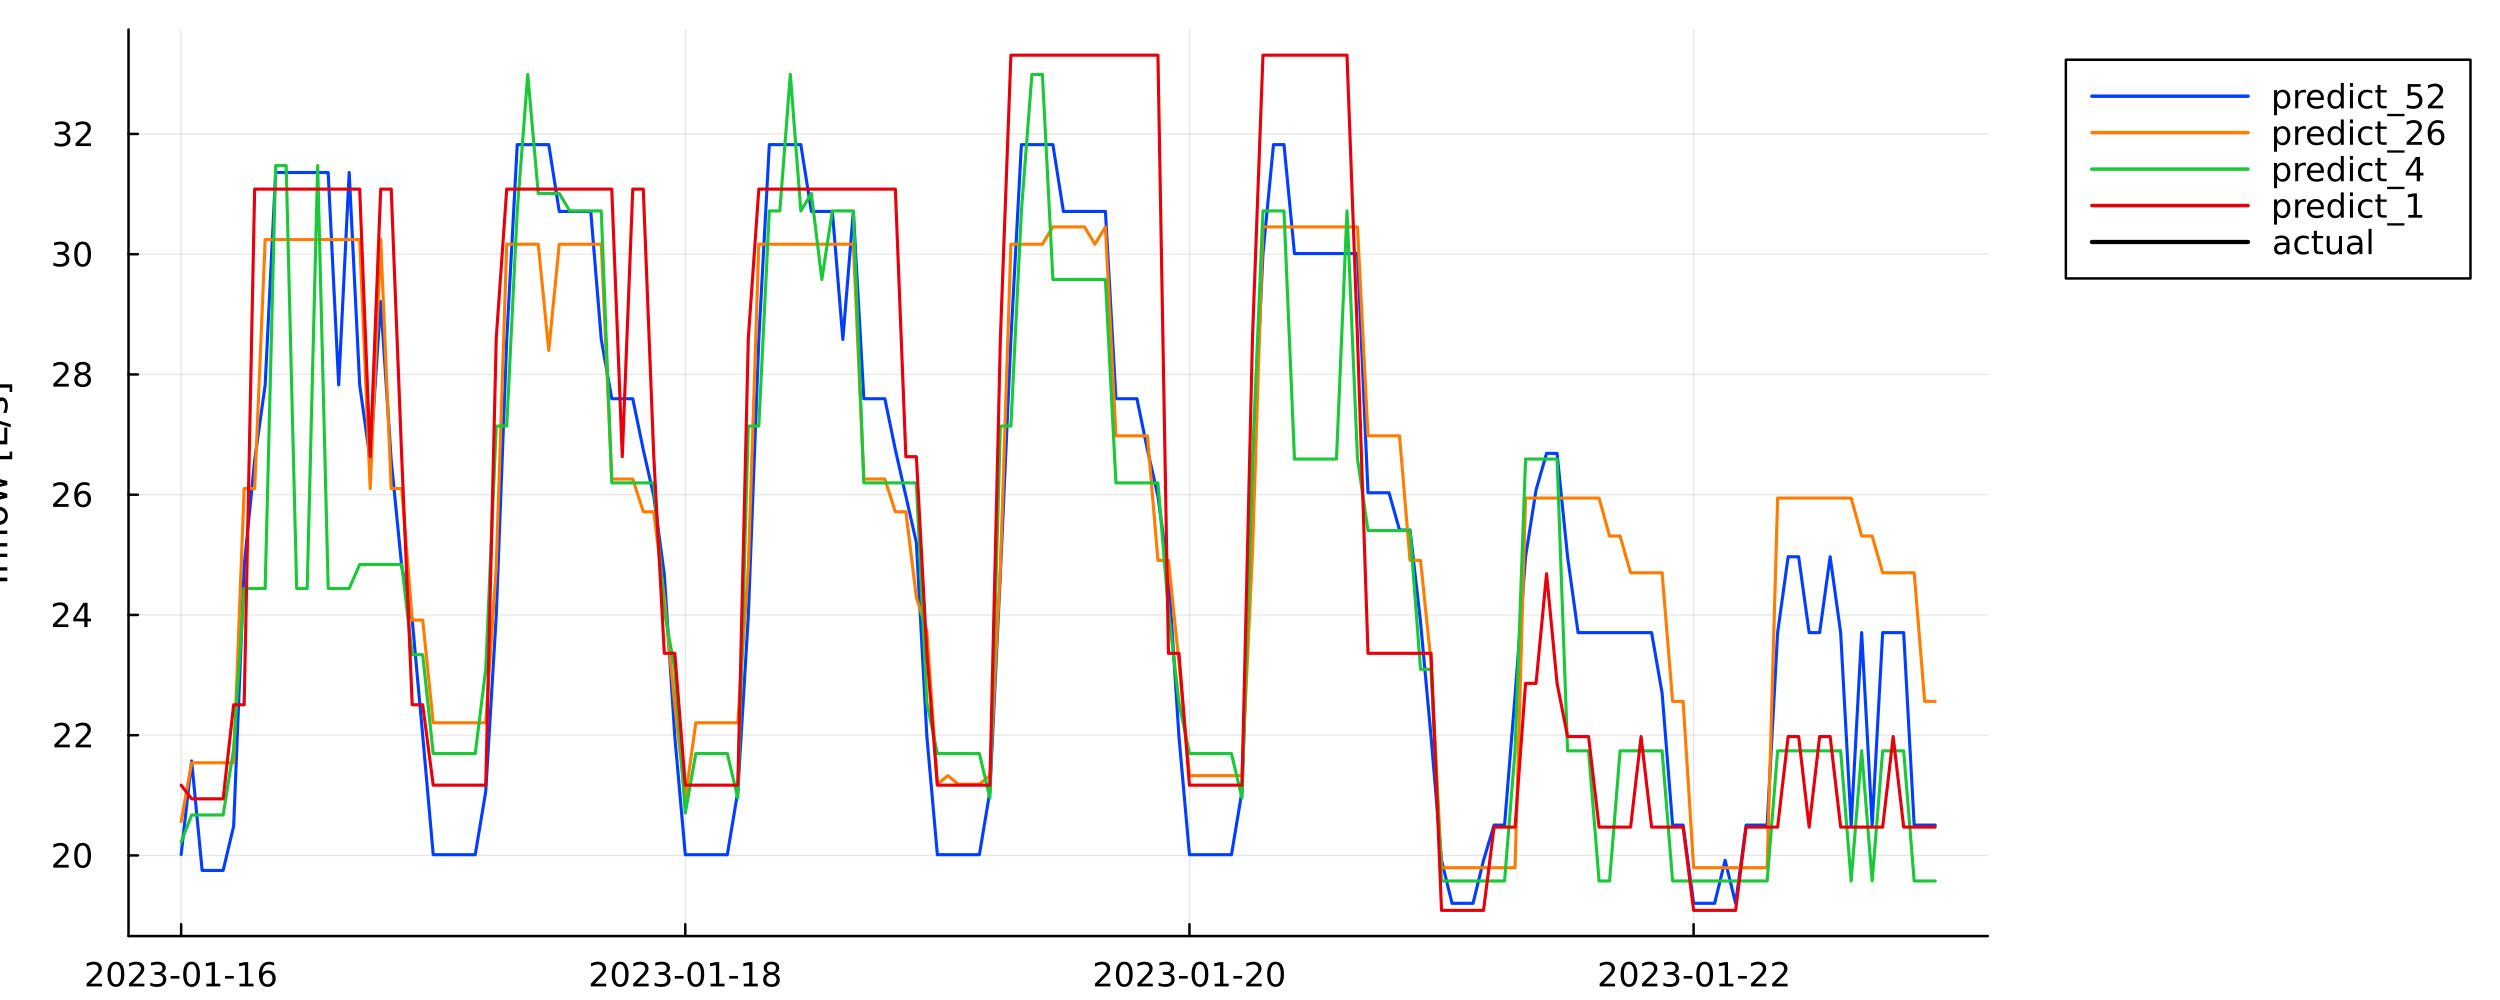 <?xml version="1.0" encoding="utf-8"?>
<svg xmlns="http://www.w3.org/2000/svg" xmlns:xlink="http://www.w3.org/1999/xlink" width="1000" height="400" viewBox="0 0 4000 1600">
<rect x="0" y="0" width="4000" height="1600" fill="#333333" stroke="none"/>
<defs>
  <clipPath id="clip840">
    <rect x="0" y="0" width="4000" height="1600"/>
  </clipPath>
</defs>
<path clip-path="url(#clip840)" d="M0 1600 L4000 1600 L4000 0 L0 0  Z" fill="#ffffff" fill-rule="evenodd" fill-opacity="1"/>
<defs>
  <clipPath id="clip841">
    <rect x="800" y="0" width="2801" height="1600"/>
  </clipPath>
</defs>
<path clip-path="url(#clip840)" d="M205.623 1497.68 L3180.48 1497.68 L3180.48 47.244 L205.623 47.244  Z" fill="#ffffff" fill-rule="evenodd" fill-opacity="1"/>
<defs>
  <clipPath id="clip842">
    <rect x="205" y="47" width="2976" height="1451"/>
  </clipPath>
</defs>
<polyline clip-path="url(#clip842)" style="stroke:#000000; stroke-linecap:round; stroke-linejoin:round; stroke-width:2; stroke-opacity:0.1; fill:none" points="289.818,1497.68 289.818,47.244 "/>
<polyline clip-path="url(#clip842)" style="stroke:#000000; stroke-linecap:round; stroke-linejoin:round; stroke-width:2; stroke-opacity:0.1; fill:none" points="1096.47,1497.68 1096.47,47.244 "/>
<polyline clip-path="url(#clip842)" style="stroke:#000000; stroke-linecap:round; stroke-linejoin:round; stroke-width:2; stroke-opacity:0.1; fill:none" points="1903.12,1497.68 1903.12,47.244 "/>
<polyline clip-path="url(#clip842)" style="stroke:#000000; stroke-linecap:round; stroke-linejoin:round; stroke-width:2; stroke-opacity:0.1; fill:none" points="2709.77,1497.68 2709.77,47.244 "/>
<polyline clip-path="url(#clip840)" style="stroke:#000000; stroke-linecap:round; stroke-linejoin:round; stroke-width:4; stroke-opacity:1; fill:none" points="205.623,1497.68 3180.48,1497.68 "/>
<polyline clip-path="url(#clip840)" style="stroke:#000000; stroke-linecap:round; stroke-linejoin:round; stroke-width:4; stroke-opacity:1; fill:none" points="289.818,1497.68 289.818,1478.78 "/>
<polyline clip-path="url(#clip840)" style="stroke:#000000; stroke-linecap:round; stroke-linejoin:round; stroke-width:4; stroke-opacity:1; fill:none" points="1096.47,1497.68 1096.47,1478.78 "/>
<polyline clip-path="url(#clip840)" style="stroke:#000000; stroke-linecap:round; stroke-linejoin:round; stroke-width:4; stroke-opacity:1; fill:none" points="1903.12,1497.68 1903.12,1478.78 "/>
<polyline clip-path="url(#clip840)" style="stroke:#000000; stroke-linecap:round; stroke-linejoin:round; stroke-width:4; stroke-opacity:1; fill:none" points="2709.77,1497.68 2709.77,1478.78 "/>
<path clip-path="url(#clip840)" d="M144.805 1573.85 L163.165 1573.85 L163.165 1578.28 L138.477 1578.28 L138.477 1573.85 Q141.472 1570.75 146.628 1565.55 Q151.81 1560.31 153.139 1558.8 Q155.665 1555.96 156.654 1554.01 Q157.67 1552.03 157.67 1550.13 Q157.67 1547.03 155.482 1545.08 Q153.321 1543.12 149.831 1543.12 Q147.357 1543.12 144.597 1543.98 Q141.863 1544.84 138.738 1546.59 L138.738 1541.27 Q141.915 1540 144.675 1539.35 Q147.435 1538.7 149.727 1538.7 Q155.769 1538.7 159.362 1541.72 Q162.956 1544.74 162.956 1549.79 Q162.956 1552.19 162.045 1554.35 Q161.159 1556.48 158.79 1559.4 Q158.139 1560.15 154.649 1563.77 Q151.159 1567.37 144.805 1573.85 Z" fill="#000000" fill-rule="nonzero" fill-opacity="1" /><path clip-path="url(#clip840)" d="M185.456 1542.86 Q181.394 1542.86 179.336 1546.87 Q177.305 1550.86 177.305 1558.88 Q177.305 1566.87 179.336 1570.88 Q181.394 1574.87 185.456 1574.87 Q189.545 1574.87 191.576 1570.88 Q193.633 1566.87 193.633 1558.88 Q193.633 1550.86 191.576 1546.87 Q189.545 1542.86 185.456 1542.86 M185.456 1538.7 Q191.993 1538.7 195.43 1543.88 Q198.894 1549.04 198.894 1558.88 Q198.894 1568.7 195.43 1573.88 Q191.993 1579.04 185.456 1579.04 Q178.92 1579.04 175.456 1573.88 Q172.019 1568.7 172.019 1558.88 Q172.019 1549.04 175.456 1543.88 Q178.92 1538.7 185.456 1538.7 Z" fill="#000000" fill-rule="nonzero" fill-opacity="1" /><path clip-path="url(#clip840)" d="M212.67 1573.85 L231.029 1573.85 L231.029 1578.28 L206.341 1578.28 L206.341 1573.85 Q209.336 1570.75 214.492 1565.55 Q219.675 1560.31 221.003 1558.8 Q223.529 1555.96 224.518 1554.01 Q225.534 1552.03 225.534 1550.13 Q225.534 1547.03 223.347 1545.08 Q221.185 1543.12 217.696 1543.12 Q215.222 1543.12 212.461 1543.98 Q209.727 1544.84 206.602 1546.59 L206.602 1541.27 Q209.779 1540 212.539 1539.35 Q215.3 1538.7 217.591 1538.7 Q223.633 1538.7 227.227 1541.72 Q230.82 1544.74 230.82 1549.79 Q230.82 1552.19 229.909 1554.35 Q229.024 1556.48 226.654 1559.4 Q226.003 1560.15 222.513 1563.77 Q219.024 1567.37 212.67 1573.85 Z" fill="#000000" fill-rule="nonzero" fill-opacity="1" /><path clip-path="url(#clip840)" d="M258.008 1557.32 Q261.784 1558.12 263.893 1560.68 Q266.029 1563.23 266.029 1566.98 Q266.029 1572.73 262.07 1575.88 Q258.112 1579.04 250.82 1579.04 Q248.372 1579.04 245.768 1578.54 Q243.19 1578.07 240.43 1577.11 L240.43 1572.03 Q242.617 1573.31 245.221 1573.96 Q247.826 1574.61 250.664 1574.61 Q255.612 1574.61 258.19 1572.65 Q260.794 1570.7 260.794 1566.98 Q260.794 1563.54 258.372 1561.61 Q255.977 1559.66 251.68 1559.66 L247.148 1559.66 L247.148 1555.34 L251.888 1555.34 Q255.768 1555.34 257.826 1553.8 Q259.883 1552.24 259.883 1549.32 Q259.883 1546.33 257.747 1544.74 Q255.638 1543.12 251.68 1543.12 Q249.518 1543.12 247.044 1543.59 Q244.57 1544.06 241.602 1545.05 L241.602 1540.36 Q244.596 1539.53 247.201 1539.11 Q249.831 1538.7 252.148 1538.7 Q258.138 1538.7 261.628 1541.43 Q265.117 1544.14 265.117 1548.77 Q265.117 1552 263.268 1554.24 Q261.419 1556.46 258.008 1557.32 Z" fill="#000000" fill-rule="nonzero" fill-opacity="1" /><path clip-path="url(#clip840)" d="M272.904 1561.54 L286.94 1561.54 L286.94 1565.81 L272.904 1565.81 L272.904 1561.54 Z" fill="#000000" fill-rule="nonzero" fill-opacity="1" /><path clip-path="url(#clip840)" d="M306.497 1542.86 Q302.435 1542.86 300.377 1546.87 Q298.346 1550.86 298.346 1558.88 Q298.346 1566.87 300.377 1570.88 Q302.435 1574.87 306.497 1574.87 Q310.586 1574.87 312.617 1570.88 Q314.674 1566.87 314.674 1558.88 Q314.674 1550.86 312.617 1546.87 Q310.586 1542.86 306.497 1542.86 M306.497 1538.7 Q313.034 1538.7 316.471 1543.88 Q319.935 1549.04 319.935 1558.88 Q319.935 1568.7 316.471 1573.88 Q313.034 1579.04 306.497 1579.04 Q299.961 1579.04 296.497 1573.88 Q293.06 1568.7 293.06 1558.88 Q293.06 1549.04 296.497 1543.88 Q299.961 1538.7 306.497 1538.7 Z" fill="#000000" fill-rule="nonzero" fill-opacity="1" /><path clip-path="url(#clip840)" d="M330.091 1573.85 L338.684 1573.85 L338.684 1544.19 L329.336 1546.07 L329.336 1541.27 L338.632 1539.4 L343.893 1539.4 L343.893 1573.85 L352.486 1573.85 L352.486 1578.28 L330.091 1578.28 L330.091 1573.85 Z" fill="#000000" fill-rule="nonzero" fill-opacity="1" /><path clip-path="url(#clip840)" d="M360.012 1561.54 L374.049 1561.54 L374.049 1565.81 L360.012 1565.81 L360.012 1561.54 Z" fill="#000000" fill-rule="nonzero" fill-opacity="1" /><path clip-path="url(#clip840)" d="M383.268 1573.85 L391.861 1573.85 L391.861 1544.19 L382.512 1546.07 L382.512 1541.27 L391.809 1539.4 L397.07 1539.4 L397.07 1573.85 L405.663 1573.85 L405.663 1578.28 L383.268 1578.28 L383.268 1573.85 Z" fill="#000000" fill-rule="nonzero" fill-opacity="1" /><path clip-path="url(#clip840)" d="M428.189 1556.74 Q424.648 1556.74 422.564 1559.17 Q420.507 1561.59 420.507 1565.81 Q420.507 1570 422.564 1572.45 Q424.648 1574.87 428.189 1574.87 Q431.731 1574.87 433.788 1572.45 Q435.871 1570 435.871 1565.81 Q435.871 1561.59 433.788 1559.17 Q431.731 1556.74 428.189 1556.74 M438.632 1540.26 L438.632 1545.05 Q436.653 1544.11 434.621 1543.62 Q432.616 1543.12 430.637 1543.12 Q425.429 1543.12 422.668 1546.64 Q419.934 1550.16 419.543 1557.26 Q421.08 1555 423.398 1553.8 Q425.715 1552.58 428.502 1552.58 Q434.361 1552.58 437.746 1556.14 Q441.158 1559.69 441.158 1565.81 Q441.158 1571.8 437.616 1575.42 Q434.075 1579.04 428.189 1579.04 Q421.444 1579.04 417.877 1573.88 Q414.309 1568.7 414.309 1558.88 Q414.309 1549.66 418.684 1544.19 Q423.059 1538.7 430.429 1538.7 Q432.408 1538.7 434.413 1539.09 Q436.444 1539.48 438.632 1540.26 Z" fill="#000000" fill-rule="nonzero" fill-opacity="1" /><path clip-path="url(#clip840)" d="M951.599 1573.85 L969.958 1573.85 L969.958 1578.28 L945.271 1578.28 L945.271 1573.85 Q948.266 1570.75 953.422 1565.55 Q958.604 1560.31 959.932 1558.8 Q962.458 1555.96 963.448 1554.01 Q964.464 1552.03 964.464 1550.13 Q964.464 1547.03 962.276 1545.08 Q960.115 1543.12 956.625 1543.12 Q954.151 1543.12 951.391 1543.98 Q948.656 1544.84 945.531 1546.59 L945.531 1541.27 Q948.708 1540 951.469 1539.35 Q954.229 1538.7 956.521 1538.7 Q962.563 1538.7 966.156 1541.72 Q969.75 1544.74 969.75 1549.79 Q969.75 1552.19 968.839 1554.35 Q967.953 1556.48 965.583 1559.4 Q964.932 1560.15 961.443 1563.77 Q957.953 1567.37 951.599 1573.85 Z" fill="#000000" fill-rule="nonzero" fill-opacity="1" /><path clip-path="url(#clip840)" d="M992.25 1542.86 Q988.187 1542.86 986.13 1546.87 Q984.099 1550.86 984.099 1558.88 Q984.099 1566.87 986.13 1570.88 Q988.187 1574.87 992.25 1574.87 Q996.338 1574.87 998.37 1570.88 Q1000.43 1566.87 1000.43 1558.88 Q1000.43 1550.86 998.37 1546.87 Q996.338 1542.86 992.25 1542.86 M992.25 1538.7 Q998.786 1538.7 1002.22 1543.88 Q1005.69 1549.04 1005.69 1558.88 Q1005.69 1568.7 1002.22 1573.88 Q998.786 1579.04 992.25 1579.04 Q985.713 1579.04 982.25 1573.88 Q978.812 1568.7 978.812 1558.88 Q978.812 1549.04 982.25 1543.88 Q985.713 1538.7 992.25 1538.7 Z" fill="#000000" fill-rule="nonzero" fill-opacity="1" /><path clip-path="url(#clip840)" d="M1019.46 1573.85 L1037.82 1573.85 L1037.82 1578.28 L1013.14 1578.28 L1013.14 1573.85 Q1016.13 1570.75 1021.29 1565.55 Q1026.47 1560.31 1027.8 1558.8 Q1030.32 1555.96 1031.31 1554.01 Q1032.33 1552.03 1032.33 1550.13 Q1032.33 1547.03 1030.14 1545.08 Q1027.98 1543.12 1024.49 1543.12 Q1022.02 1543.12 1019.25 1543.98 Q1016.52 1544.84 1013.4 1546.59 L1013.4 1541.27 Q1016.57 1540 1019.33 1539.35 Q1022.09 1538.7 1024.39 1538.7 Q1030.43 1538.7 1034.02 1541.72 Q1037.61 1544.74 1037.61 1549.79 Q1037.61 1552.19 1036.7 1554.35 Q1035.82 1556.48 1033.45 1559.4 Q1032.8 1560.15 1029.31 1563.77 Q1025.82 1567.37 1019.46 1573.85 Z" fill="#000000" fill-rule="nonzero" fill-opacity="1" /><path clip-path="url(#clip840)" d="M1064.8 1557.32 Q1068.58 1558.12 1070.69 1560.68 Q1072.82 1563.23 1072.82 1566.98 Q1072.82 1572.73 1068.86 1575.88 Q1064.91 1579.04 1057.61 1579.04 Q1055.17 1579.04 1052.56 1578.54 Q1049.98 1578.07 1047.22 1577.11 L1047.22 1572.03 Q1049.41 1573.31 1052.02 1573.96 Q1054.62 1574.61 1057.46 1574.61 Q1062.41 1574.61 1064.98 1572.65 Q1067.59 1570.7 1067.59 1566.98 Q1067.59 1563.54 1065.17 1561.61 Q1062.77 1559.66 1058.47 1559.66 L1053.94 1559.66 L1053.94 1555.34 L1058.68 1555.34 Q1062.56 1555.34 1064.62 1553.8 Q1066.68 1552.24 1066.68 1549.32 Q1066.68 1546.33 1064.54 1544.74 Q1062.43 1543.12 1058.47 1543.12 Q1056.31 1543.12 1053.84 1543.59 Q1051.36 1544.06 1048.4 1545.05 L1048.4 1540.36 Q1051.39 1539.53 1053.99 1539.11 Q1056.62 1538.7 1058.94 1538.7 Q1064.93 1538.7 1068.42 1541.43 Q1071.91 1544.14 1071.91 1548.77 Q1071.91 1552 1070.06 1554.24 Q1068.21 1556.46 1064.8 1557.32 Z" fill="#000000" fill-rule="nonzero" fill-opacity="1" /><path clip-path="url(#clip840)" d="M1079.7 1561.54 L1093.73 1561.54 L1093.73 1565.81 L1079.7 1565.81 L1079.7 1561.54 Z" fill="#000000" fill-rule="nonzero" fill-opacity="1" /><path clip-path="url(#clip840)" d="M1113.29 1542.86 Q1109.23 1542.86 1107.17 1546.87 Q1105.14 1550.86 1105.14 1558.88 Q1105.14 1566.87 1107.17 1570.88 Q1109.23 1574.87 1113.29 1574.87 Q1117.38 1574.87 1119.41 1570.88 Q1121.47 1566.87 1121.47 1558.88 Q1121.47 1550.86 1119.41 1546.87 Q1117.38 1542.86 1113.29 1542.86 M1113.29 1538.7 Q1119.83 1538.7 1123.26 1543.88 Q1126.73 1549.04 1126.73 1558.88 Q1126.73 1568.7 1123.26 1573.88 Q1119.83 1579.04 1113.29 1579.04 Q1106.75 1579.04 1103.29 1573.88 Q1099.85 1568.7 1099.85 1558.88 Q1099.85 1549.04 1103.29 1543.88 Q1106.75 1538.7 1113.29 1538.7 Z" fill="#000000" fill-rule="nonzero" fill-opacity="1" /><path clip-path="url(#clip840)" d="M1136.88 1573.85 L1145.48 1573.85 L1145.48 1544.19 L1136.13 1546.07 L1136.13 1541.27 L1145.43 1539.4 L1150.69 1539.4 L1150.69 1573.85 L1159.28 1573.85 L1159.28 1578.28 L1136.88 1578.28 L1136.88 1573.85 Z" fill="#000000" fill-rule="nonzero" fill-opacity="1" /><path clip-path="url(#clip840)" d="M1166.81 1561.54 L1180.84 1561.54 L1180.84 1565.81 L1166.81 1565.81 L1166.81 1561.54 Z" fill="#000000" fill-rule="nonzero" fill-opacity="1" /><path clip-path="url(#clip840)" d="M1190.06 1573.85 L1198.66 1573.85 L1198.66 1544.19 L1189.31 1546.07 L1189.31 1541.27 L1198.6 1539.4 L1203.86 1539.4 L1203.86 1573.85 L1212.46 1573.85 L1212.46 1578.28 L1190.06 1578.28 L1190.06 1573.85 Z" fill="#000000" fill-rule="nonzero" fill-opacity="1" /><path clip-path="url(#clip840)" d="M1234.33 1559.82 Q1230.58 1559.82 1228.42 1561.82 Q1226.29 1563.83 1226.29 1567.34 Q1226.29 1570.86 1228.42 1572.86 Q1230.58 1574.87 1234.33 1574.87 Q1238.08 1574.87 1240.24 1572.86 Q1242.4 1570.83 1242.4 1567.34 Q1242.4 1563.83 1240.24 1561.82 Q1238.11 1559.82 1234.33 1559.82 M1229.07 1557.58 Q1225.69 1556.74 1223.79 1554.43 Q1221.91 1552.11 1221.91 1548.77 Q1221.91 1544.11 1225.22 1541.41 Q1228.55 1538.7 1234.33 1538.7 Q1240.14 1538.7 1243.45 1541.41 Q1246.75 1544.11 1246.75 1548.77 Q1246.75 1552.11 1244.85 1554.43 Q1242.98 1556.74 1239.62 1557.58 Q1243.42 1558.46 1245.53 1561.04 Q1247.67 1563.62 1247.67 1567.34 Q1247.67 1572.99 1244.2 1576.01 Q1240.76 1579.04 1234.33 1579.04 Q1227.9 1579.04 1224.44 1576.01 Q1221 1572.99 1221 1567.34 Q1221 1563.62 1223.13 1561.04 Q1225.27 1558.46 1229.07 1557.58 M1227.14 1549.27 Q1227.14 1552.29 1229.02 1553.98 Q1230.92 1555.68 1234.33 1555.68 Q1237.72 1555.68 1239.62 1553.98 Q1241.55 1552.29 1241.55 1549.27 Q1241.55 1546.25 1239.62 1544.56 Q1237.72 1542.86 1234.33 1542.86 Q1230.92 1542.86 1229.02 1544.56 Q1227.14 1546.25 1227.14 1549.27 Z" fill="#000000" fill-rule="nonzero" fill-opacity="1" /><path clip-path="url(#clip840)" d="M1758.2 1573.85 L1776.56 1573.85 L1776.56 1578.28 L1751.87 1578.28 L1751.87 1573.85 Q1754.86 1570.75 1760.02 1565.55 Q1765.2 1560.31 1766.53 1558.8 Q1769.06 1555.96 1770.05 1554.01 Q1771.06 1552.03 1771.06 1550.13 Q1771.06 1547.03 1768.87 1545.08 Q1766.71 1543.12 1763.22 1543.12 Q1760.75 1543.12 1757.99 1543.98 Q1755.25 1544.84 1752.13 1546.59 L1752.13 1541.27 Q1755.31 1540 1758.07 1539.35 Q1760.83 1538.7 1763.12 1538.7 Q1769.16 1538.7 1772.75 1541.72 Q1776.35 1544.74 1776.35 1549.79 Q1776.35 1552.19 1775.44 1554.35 Q1774.55 1556.48 1772.18 1559.4 Q1771.53 1560.15 1768.04 1563.77 Q1764.55 1567.37 1758.2 1573.85 Z" fill="#000000" fill-rule="nonzero" fill-opacity="1" /><path clip-path="url(#clip840)" d="M1798.85 1542.86 Q1794.79 1542.86 1792.73 1546.87 Q1790.7 1550.86 1790.7 1558.88 Q1790.7 1566.87 1792.73 1570.88 Q1794.79 1574.87 1798.85 1574.87 Q1802.94 1574.87 1804.97 1570.88 Q1807.03 1566.87 1807.03 1558.88 Q1807.03 1550.86 1804.97 1546.87 Q1802.94 1542.86 1798.85 1542.86 M1798.85 1538.7 Q1805.38 1538.7 1808.82 1543.88 Q1812.29 1549.04 1812.29 1558.88 Q1812.29 1568.7 1808.82 1573.88 Q1805.38 1579.04 1798.85 1579.04 Q1792.31 1579.04 1788.85 1573.88 Q1785.41 1568.7 1785.41 1558.88 Q1785.41 1549.04 1788.85 1543.88 Q1792.31 1538.7 1798.85 1538.7 Z" fill="#000000" fill-rule="nonzero" fill-opacity="1" /><path clip-path="url(#clip840)" d="M1826.06 1573.85 L1844.42 1573.85 L1844.42 1578.28 L1819.73 1578.28 L1819.73 1573.85 Q1822.73 1570.75 1827.88 1565.55 Q1833.07 1560.31 1834.4 1558.8 Q1836.92 1555.96 1837.91 1554.01 Q1838.93 1552.03 1838.93 1550.13 Q1838.93 1547.03 1836.74 1545.08 Q1834.58 1543.12 1831.09 1543.12 Q1828.61 1543.12 1825.85 1543.98 Q1823.12 1544.84 1819.99 1546.59 L1819.99 1541.27 Q1823.17 1540 1825.93 1539.35 Q1828.69 1538.7 1830.98 1538.7 Q1837.03 1538.7 1840.62 1541.72 Q1844.21 1544.74 1844.21 1549.79 Q1844.21 1552.19 1843.3 1554.35 Q1842.42 1556.48 1840.05 1559.4 Q1839.4 1560.15 1835.91 1563.77 Q1832.42 1567.37 1826.06 1573.85 Z" fill="#000000" fill-rule="nonzero" fill-opacity="1" /><path clip-path="url(#clip840)" d="M1871.4 1557.32 Q1875.18 1558.12 1877.29 1560.68 Q1879.42 1563.23 1879.42 1566.98 Q1879.42 1572.73 1875.46 1575.88 Q1871.5 1579.04 1864.21 1579.04 Q1861.76 1579.04 1859.16 1578.54 Q1856.58 1578.07 1853.82 1577.11 L1853.82 1572.03 Q1856.01 1573.31 1858.61 1573.96 Q1861.22 1574.61 1864.06 1574.61 Q1869 1574.61 1871.58 1572.65 Q1874.19 1570.7 1874.19 1566.98 Q1874.19 1563.54 1871.76 1561.61 Q1869.37 1559.66 1865.07 1559.66 L1860.54 1559.66 L1860.54 1555.34 L1865.28 1555.34 Q1869.16 1555.34 1871.22 1553.8 Q1873.28 1552.24 1873.28 1549.32 Q1873.28 1546.33 1871.14 1544.74 Q1869.03 1543.12 1865.07 1543.12 Q1862.91 1543.12 1860.44 1543.59 Q1857.96 1544.06 1854.99 1545.05 L1854.99 1540.36 Q1857.99 1539.53 1860.59 1539.11 Q1863.22 1538.7 1865.54 1538.7 Q1871.53 1538.7 1875.02 1541.43 Q1878.51 1544.14 1878.51 1548.77 Q1878.51 1552 1876.66 1554.24 Q1874.81 1556.46 1871.4 1557.32 Z" fill="#000000" fill-rule="nonzero" fill-opacity="1" /><path clip-path="url(#clip840)" d="M1886.3 1561.54 L1900.33 1561.54 L1900.33 1565.81 L1886.3 1565.81 L1886.3 1561.54 Z" fill="#000000" fill-rule="nonzero" fill-opacity="1" /><path clip-path="url(#clip840)" d="M1919.89 1542.86 Q1915.83 1542.86 1913.77 1546.87 Q1911.74 1550.86 1911.74 1558.88 Q1911.74 1566.87 1913.77 1570.88 Q1915.83 1574.87 1919.89 1574.87 Q1923.98 1574.87 1926.01 1570.88 Q1928.07 1566.87 1928.07 1558.88 Q1928.07 1550.86 1926.01 1546.87 Q1923.98 1542.86 1919.89 1542.86 M1919.89 1538.7 Q1926.43 1538.7 1929.86 1543.88 Q1933.33 1549.04 1933.33 1558.88 Q1933.33 1568.7 1929.86 1573.88 Q1926.43 1579.04 1919.89 1579.04 Q1913.35 1579.04 1909.89 1573.88 Q1906.45 1568.7 1906.45 1558.88 Q1906.45 1549.04 1909.89 1543.88 Q1913.35 1538.7 1919.89 1538.7 Z" fill="#000000" fill-rule="nonzero" fill-opacity="1" /><path clip-path="url(#clip840)" d="M1943.48 1573.85 L1952.08 1573.85 L1952.08 1544.19 L1942.73 1546.07 L1942.73 1541.27 L1952.02 1539.4 L1957.29 1539.4 L1957.29 1573.85 L1965.88 1573.85 L1965.88 1578.28 L1943.48 1578.28 L1943.48 1573.85 Z" fill="#000000" fill-rule="nonzero" fill-opacity="1" /><path clip-path="url(#clip840)" d="M1973.4 1561.54 L1987.44 1561.54 L1987.44 1565.81 L1973.4 1565.81 L1973.4 1561.54 Z" fill="#000000" fill-rule="nonzero" fill-opacity="1" /><path clip-path="url(#clip840)" d="M2000.28 1573.85 L2018.64 1573.85 L2018.64 1578.28 L1993.95 1578.28 L1993.95 1573.85 Q1996.95 1570.75 2002.1 1565.55 Q2007.28 1560.31 2008.61 1558.8 Q2011.14 1555.96 2012.13 1554.01 Q2013.14 1552.03 2013.14 1550.13 Q2013.14 1547.03 2010.96 1545.08 Q2008.8 1543.12 2005.31 1543.12 Q2002.83 1543.12 2000.07 1543.98 Q1997.34 1544.84 1994.21 1546.59 L1994.21 1541.27 Q1997.39 1540 2000.15 1539.35 Q2002.91 1538.7 2005.2 1538.7 Q2011.24 1538.7 2014.84 1541.72 Q2018.43 1544.74 2018.43 1549.79 Q2018.43 1552.19 2017.52 1554.35 Q2016.63 1556.48 2014.26 1559.4 Q2013.61 1560.15 2010.12 1563.77 Q2006.63 1567.37 2000.28 1573.85 Z" fill="#000000" fill-rule="nonzero" fill-opacity="1" /><path clip-path="url(#clip840)" d="M2040.93 1542.86 Q2036.87 1542.86 2034.81 1546.87 Q2032.78 1550.86 2032.78 1558.88 Q2032.78 1566.87 2034.81 1570.88 Q2036.87 1574.87 2040.93 1574.87 Q2045.02 1574.87 2047.05 1570.88 Q2049.11 1566.87 2049.11 1558.88 Q2049.11 1550.86 2047.05 1546.87 Q2045.02 1542.86 2040.93 1542.86 M2040.93 1538.7 Q2047.47 1538.7 2050.9 1543.88 Q2054.37 1549.04 2054.37 1558.88 Q2054.37 1568.7 2050.9 1573.88 Q2047.47 1579.04 2040.93 1579.04 Q2034.39 1579.04 2030.93 1573.88 Q2027.49 1568.7 2027.49 1558.88 Q2027.49 1549.04 2030.93 1543.88 Q2034.39 1538.7 2040.93 1538.7 Z" fill="#000000" fill-rule="nonzero" fill-opacity="1" /><path clip-path="url(#clip840)" d="M2565.75 1573.85 L2584.11 1573.85 L2584.11 1578.28 L2559.42 1578.28 L2559.42 1573.85 Q2562.41 1570.75 2567.57 1565.55 Q2572.75 1560.31 2574.08 1558.8 Q2576.61 1555.96 2577.6 1554.01 Q2578.61 1552.03 2578.61 1550.13 Q2578.61 1547.03 2576.42 1545.08 Q2574.26 1543.12 2570.77 1543.12 Q2568.3 1543.12 2565.54 1543.98 Q2562.8 1544.84 2559.68 1546.59 L2559.68 1541.27 Q2562.86 1540 2565.62 1539.35 Q2568.38 1538.7 2570.67 1538.7 Q2576.71 1538.7 2580.3 1541.72 Q2583.9 1544.74 2583.9 1549.79 Q2583.9 1552.19 2582.99 1554.35 Q2582.1 1556.48 2579.73 1559.4 Q2579.08 1560.15 2575.59 1563.77 Q2572.1 1567.37 2565.75 1573.85 Z" fill="#000000" fill-rule="nonzero" fill-opacity="1" /><path clip-path="url(#clip840)" d="M2606.4 1542.86 Q2602.33 1542.86 2600.28 1546.87 Q2598.25 1550.86 2598.25 1558.88 Q2598.25 1566.87 2600.28 1570.88 Q2602.33 1574.87 2606.4 1574.87 Q2610.49 1574.87 2612.52 1570.88 Q2614.57 1566.87 2614.57 1558.88 Q2614.57 1550.86 2612.52 1546.87 Q2610.49 1542.86 2606.4 1542.86 M2606.4 1538.7 Q2612.93 1538.7 2616.37 1543.88 Q2619.83 1549.04 2619.83 1558.88 Q2619.83 1568.7 2616.37 1573.88 Q2612.93 1579.04 2606.4 1579.04 Q2599.86 1579.04 2596.4 1573.88 Q2592.96 1568.7 2592.96 1558.88 Q2592.96 1549.04 2596.4 1543.88 Q2599.86 1538.7 2606.4 1538.7 Z" fill="#000000" fill-rule="nonzero" fill-opacity="1" /><path clip-path="url(#clip840)" d="M2633.61 1573.85 L2651.97 1573.85 L2651.97 1578.28 L2627.28 1578.28 L2627.28 1573.85 Q2630.28 1570.75 2635.43 1565.55 Q2640.62 1560.31 2641.94 1558.8 Q2644.47 1555.96 2645.46 1554.01 Q2646.48 1552.03 2646.48 1550.13 Q2646.48 1547.03 2644.29 1545.08 Q2642.13 1543.12 2638.64 1543.12 Q2636.16 1543.12 2633.4 1543.98 Q2630.67 1544.84 2627.54 1546.59 L2627.54 1541.27 Q2630.72 1540 2633.48 1539.35 Q2636.24 1538.7 2638.53 1538.7 Q2644.57 1538.7 2648.17 1541.72 Q2651.76 1544.74 2651.76 1549.79 Q2651.76 1552.19 2650.85 1554.35 Q2649.96 1556.48 2647.6 1559.4 Q2646.94 1560.15 2643.45 1563.77 Q2639.96 1567.37 2633.61 1573.85 Z" fill="#000000" fill-rule="nonzero" fill-opacity="1" /><path clip-path="url(#clip840)" d="M2678.95 1557.32 Q2682.73 1558.12 2684.83 1560.68 Q2686.97 1563.23 2686.97 1566.98 Q2686.97 1572.73 2683.01 1575.88 Q2679.05 1579.04 2671.76 1579.04 Q2669.31 1579.04 2666.71 1578.54 Q2664.13 1578.07 2661.37 1577.11 L2661.37 1572.03 Q2663.56 1573.31 2666.16 1573.96 Q2668.77 1574.61 2671.61 1574.61 Q2676.55 1574.61 2679.13 1572.65 Q2681.74 1570.7 2681.74 1566.98 Q2681.74 1563.54 2679.31 1561.61 Q2676.92 1559.66 2672.62 1559.66 L2668.09 1559.66 L2668.09 1555.34 L2672.83 1555.34 Q2676.71 1555.34 2678.77 1553.8 Q2680.82 1552.24 2680.82 1549.32 Q2680.82 1546.33 2678.69 1544.74 Q2676.58 1543.12 2672.62 1543.12 Q2670.46 1543.12 2667.99 1543.59 Q2665.51 1544.06 2662.54 1545.05 L2662.54 1540.36 Q2665.54 1539.53 2668.14 1539.11 Q2670.77 1538.7 2673.09 1538.7 Q2679.08 1538.7 2682.57 1541.43 Q2686.06 1544.14 2686.06 1548.77 Q2686.06 1552 2684.21 1554.24 Q2682.36 1556.46 2678.95 1557.32 Z" fill="#000000" fill-rule="nonzero" fill-opacity="1" /><path clip-path="url(#clip840)" d="M2693.84 1561.54 L2707.88 1561.54 L2707.88 1565.81 L2693.84 1565.81 L2693.84 1561.54 Z" fill="#000000" fill-rule="nonzero" fill-opacity="1" /><path clip-path="url(#clip840)" d="M2727.44 1542.86 Q2723.38 1542.86 2721.32 1546.87 Q2719.29 1550.86 2719.29 1558.88 Q2719.29 1566.87 2721.32 1570.88 Q2723.38 1574.87 2727.44 1574.87 Q2731.53 1574.87 2733.56 1570.88 Q2735.62 1566.87 2735.62 1558.88 Q2735.62 1550.86 2733.56 1546.87 Q2731.53 1542.86 2727.44 1542.86 M2727.44 1538.7 Q2733.97 1538.7 2737.41 1543.88 Q2740.88 1549.04 2740.88 1558.88 Q2740.88 1568.7 2737.41 1573.88 Q2733.97 1579.04 2727.44 1579.04 Q2720.9 1579.04 2717.44 1573.88 Q2714 1568.7 2714 1558.88 Q2714 1549.04 2717.44 1543.88 Q2720.9 1538.7 2727.44 1538.7 Z" fill="#000000" fill-rule="nonzero" fill-opacity="1" /><path clip-path="url(#clip840)" d="M2751.03 1573.85 L2759.63 1573.85 L2759.63 1544.19 L2750.28 1546.07 L2750.28 1541.27 L2759.57 1539.4 L2764.83 1539.4 L2764.83 1573.85 L2773.43 1573.85 L2773.43 1578.28 L2751.03 1578.28 L2751.03 1573.85 Z" fill="#000000" fill-rule="nonzero" fill-opacity="1" /><path clip-path="url(#clip840)" d="M2780.95 1561.54 L2794.99 1561.54 L2794.99 1565.81 L2780.95 1565.81 L2780.95 1561.54 Z" fill="#000000" fill-rule="nonzero" fill-opacity="1" /><path clip-path="url(#clip840)" d="M2807.83 1573.85 L2826.19 1573.85 L2826.19 1578.28 L2801.5 1578.28 L2801.5 1573.85 Q2804.5 1570.75 2809.65 1565.55 Q2814.83 1560.31 2816.16 1558.8 Q2818.69 1555.96 2819.68 1554.01 Q2820.69 1552.03 2820.69 1550.13 Q2820.69 1547.03 2818.51 1545.08 Q2816.34 1543.12 2812.85 1543.12 Q2810.38 1543.12 2807.62 1543.98 Q2804.89 1544.84 2801.76 1546.59 L2801.76 1541.27 Q2804.94 1540 2807.7 1539.35 Q2810.46 1538.7 2812.75 1538.7 Q2818.79 1538.7 2822.39 1541.72 Q2825.98 1544.74 2825.98 1549.79 Q2825.98 1552.19 2825.07 1554.35 Q2824.18 1556.48 2821.81 1559.4 Q2821.16 1560.15 2817.67 1563.77 Q2814.18 1567.37 2807.83 1573.85 Z" fill="#000000" fill-rule="nonzero" fill-opacity="1" /><path clip-path="url(#clip840)" d="M2841.76 1573.85 L2860.12 1573.85 L2860.12 1578.28 L2835.43 1578.28 L2835.43 1573.85 Q2838.43 1570.75 2843.58 1565.55 Q2848.77 1560.31 2850.09 1558.8 Q2852.62 1555.96 2853.61 1554.01 Q2854.63 1552.03 2854.63 1550.13 Q2854.63 1547.03 2852.44 1545.08 Q2850.28 1543.12 2846.79 1543.12 Q2844.31 1543.12 2841.55 1543.98 Q2838.82 1544.84 2835.69 1546.59 L2835.69 1541.27 Q2838.87 1540 2841.63 1539.35 Q2844.39 1538.7 2846.68 1538.7 Q2852.72 1538.7 2856.32 1541.72 Q2859.91 1544.74 2859.91 1549.79 Q2859.91 1552.19 2859 1554.35 Q2858.11 1556.48 2855.75 1559.4 Q2855.09 1560.15 2851.6 1563.77 Q2848.11 1567.37 2841.76 1573.85 Z" fill="#000000" fill-rule="nonzero" fill-opacity="1" /><polyline clip-path="url(#clip842)" style="stroke:#000000; stroke-linecap:round; stroke-linejoin:round; stroke-width:2; stroke-opacity:0.1; fill:none" points="205.623,1368.7 3180.48,1368.7 "/>
<polyline clip-path="url(#clip842)" style="stroke:#000000; stroke-linecap:round; stroke-linejoin:round; stroke-width:2; stroke-opacity:0.1; fill:none" points="205.623,1176.31 3180.48,1176.31 "/>
<polyline clip-path="url(#clip842)" style="stroke:#000000; stroke-linecap:round; stroke-linejoin:round; stroke-width:2; stroke-opacity:0.1; fill:none" points="205.623,983.908 3180.48,983.908 "/>
<polyline clip-path="url(#clip842)" style="stroke:#000000; stroke-linecap:round; stroke-linejoin:round; stroke-width:2; stroke-opacity:0.1; fill:none" points="205.623,791.509 3180.48,791.509 "/>
<polyline clip-path="url(#clip842)" style="stroke:#000000; stroke-linecap:round; stroke-linejoin:round; stroke-width:2; stroke-opacity:0.1; fill:none" points="205.623,599.111 3180.48,599.111 "/>
<polyline clip-path="url(#clip842)" style="stroke:#000000; stroke-linecap:round; stroke-linejoin:round; stroke-width:2; stroke-opacity:0.1; fill:none" points="205.623,406.713 3180.48,406.713 "/>
<polyline clip-path="url(#clip842)" style="stroke:#000000; stroke-linecap:round; stroke-linejoin:round; stroke-width:2; stroke-opacity:0.1; fill:none" points="205.623,214.315 3180.48,214.315 "/>
<polyline clip-path="url(#clip840)" style="stroke:#000000; stroke-linecap:round; stroke-linejoin:round; stroke-width:4; stroke-opacity:1; fill:none" points="205.623,1497.68 205.623,47.244 "/>
<polyline clip-path="url(#clip840)" style="stroke:#000000; stroke-linecap:round; stroke-linejoin:round; stroke-width:4; stroke-opacity:1; fill:none" points="205.623,1368.7 220.626,1368.7 "/>
<polyline clip-path="url(#clip840)" style="stroke:#000000; stroke-linecap:round; stroke-linejoin:round; stroke-width:4; stroke-opacity:1; fill:none" points="205.623,1176.31 220.626,1176.31 "/>
<polyline clip-path="url(#clip840)" style="stroke:#000000; stroke-linecap:round; stroke-linejoin:round; stroke-width:4; stroke-opacity:1; fill:none" points="205.623,983.908 220.626,983.908 "/>
<polyline clip-path="url(#clip840)" style="stroke:#000000; stroke-linecap:round; stroke-linejoin:round; stroke-width:4; stroke-opacity:1; fill:none" points="205.623,791.509 220.626,791.509 "/>
<polyline clip-path="url(#clip840)" style="stroke:#000000; stroke-linecap:round; stroke-linejoin:round; stroke-width:4; stroke-opacity:1; fill:none" points="205.623,599.111 220.626,599.111 "/>
<polyline clip-path="url(#clip840)" style="stroke:#000000; stroke-linecap:round; stroke-linejoin:round; stroke-width:4; stroke-opacity:1; fill:none" points="205.623,406.713 220.626,406.713 "/>
<polyline clip-path="url(#clip840)" style="stroke:#000000; stroke-linecap:round; stroke-linejoin:round; stroke-width:4; stroke-opacity:1; fill:none" points="205.623,214.315 220.626,214.315 "/>
<path clip-path="url(#clip840)" d="M91.535 1383.72 L109.894 1383.72 L109.894 1388.14 L85.207 1388.14 L85.207 1383.72 Q88.202 1380.62 93.358 1375.41 Q98.54 1370.18 99.868 1368.66 Q102.394 1365.83 103.384 1363.87 Q104.4 1361.89 104.4 1359.99 Q104.4 1356.89 102.212 1354.94 Q100.051 1352.99 96.561 1352.99 Q94.087 1352.99 91.327 1353.85 Q88.592 1354.71 85.467 1356.45 L85.467 1351.14 Q88.644 1349.86 91.405 1349.21 Q94.165 1348.56 96.457 1348.56 Q102.499 1348.56 106.092 1351.58 Q109.686 1354.6 109.686 1359.65 Q109.686 1362.05 108.775 1364.21 Q107.889 1366.35 105.519 1369.26 Q104.868 1370.02 101.379 1373.64 Q97.889 1377.23 91.535 1383.72 Z" fill="#000000" fill-rule="nonzero" fill-opacity="1" /><path clip-path="url(#clip840)" d="M132.186 1352.73 Q128.123 1352.73 126.066 1356.74 Q124.035 1360.72 124.035 1368.74 Q124.035 1376.74 126.066 1380.75 Q128.123 1384.73 132.186 1384.73 Q136.274 1384.73 138.306 1380.75 Q140.363 1376.74 140.363 1368.74 Q140.363 1360.72 138.306 1356.74 Q136.274 1352.73 132.186 1352.73 M132.186 1348.56 Q138.722 1348.56 142.16 1353.74 Q145.623 1358.9 145.623 1368.74 Q145.623 1378.56 142.16 1383.74 Q138.722 1388.9 132.186 1388.9 Q125.65 1388.9 122.186 1383.74 Q118.749 1378.56 118.749 1368.74 Q118.749 1358.9 122.186 1353.74 Q125.65 1348.56 132.186 1348.56 Z" fill="#000000" fill-rule="nonzero" fill-opacity="1" /><path clip-path="url(#clip840)" d="M93.332 1191.32 L111.691 1191.32 L111.691 1195.75 L87.004 1195.75 L87.004 1191.32 Q89.999 1188.22 95.155 1183.01 Q100.337 1177.78 101.665 1176.27 Q104.191 1173.43 105.181 1171.47 Q106.197 1169.5 106.197 1167.59 Q106.197 1164.5 104.009 1162.54 Q101.848 1160.59 98.358 1160.59 Q95.884 1160.59 93.124 1161.45 Q90.389 1162.31 87.264 1164.05 L87.264 1158.74 Q90.441 1157.46 93.202 1156.81 Q95.962 1156.16 98.254 1156.16 Q104.295 1156.16 107.889 1159.18 Q111.483 1162.2 111.483 1167.26 Q111.483 1169.65 110.571 1171.81 Q109.686 1173.95 107.316 1176.87 Q106.665 1177.62 103.176 1181.24 Q99.686 1184.83 93.332 1191.32 Z" fill="#000000" fill-rule="nonzero" fill-opacity="1" /><path clip-path="url(#clip840)" d="M127.264 1191.32 L145.623 1191.32 L145.623 1195.75 L120.936 1195.75 L120.936 1191.32 Q123.931 1188.22 129.087 1183.01 Q134.269 1177.78 135.597 1176.27 Q138.123 1173.43 139.113 1171.47 Q140.129 1169.5 140.129 1167.59 Q140.129 1164.5 137.941 1162.54 Q135.78 1160.59 132.29 1160.59 Q129.816 1160.59 127.056 1161.45 Q124.321 1162.31 121.196 1164.05 L121.196 1158.74 Q124.373 1157.46 127.134 1156.81 Q129.894 1156.16 132.186 1156.16 Q138.228 1156.16 141.821 1159.18 Q145.415 1162.2 145.415 1167.26 Q145.415 1169.65 144.504 1171.81 Q143.618 1173.95 141.248 1176.87 Q140.597 1177.62 137.108 1181.24 Q133.618 1184.83 127.264 1191.32 Z" fill="#000000" fill-rule="nonzero" fill-opacity="1" /><path clip-path="url(#clip840)" d="M90.988 998.92 L109.348 998.92 L109.348 1003.35 L84.66 1003.35 L84.66 998.92 Q87.655 995.822 92.811 990.613 Q97.993 985.379 99.322 983.868 Q101.848 981.03 102.837 979.077 Q103.853 977.098 103.853 975.197 Q103.853 972.098 101.665 970.145 Q99.504 968.191 96.014 968.191 Q93.54 968.191 90.78 969.051 Q88.046 969.91 84.921 971.655 L84.921 966.343 Q88.098 965.067 90.858 964.415 Q93.618 963.764 95.91 963.764 Q101.952 963.764 105.545 966.785 Q109.139 969.806 109.139 974.858 Q109.139 977.254 108.228 979.415 Q107.342 981.551 104.973 984.467 Q104.322 985.223 100.832 988.842 Q97.342 992.436 90.988 998.92 Z" fill="#000000" fill-rule="nonzero" fill-opacity="1" /><path clip-path="url(#clip840)" d="M134.842 969.051 L121.561 989.806 L134.842 989.806 L134.842 969.051 M133.462 964.468 L140.077 964.468 L140.077 989.806 L145.623 989.806 L145.623 994.181 L140.077 994.181 L140.077 1003.35 L134.842 1003.35 L134.842 994.181 L117.29 994.181 L117.29 989.103 L133.462 964.468 Z" fill="#000000" fill-rule="nonzero" fill-opacity="1" /><path clip-path="url(#clip840)" d="M91.353 806.522 L109.712 806.522 L109.712 810.949 L85.025 810.949 L85.025 806.522 Q88.019 803.423 93.176 798.215 Q98.358 792.981 99.686 791.47 Q102.212 788.632 103.202 786.679 Q104.217 784.7 104.217 782.799 Q104.217 779.7 102.03 777.746 Q99.868 775.793 96.379 775.793 Q93.905 775.793 91.144 776.653 Q88.41 777.512 85.285 779.257 L85.285 773.944 Q88.462 772.668 91.223 772.017 Q93.983 771.366 96.275 771.366 Q102.316 771.366 105.91 774.387 Q109.504 777.408 109.504 782.46 Q109.504 784.856 108.592 787.017 Q107.707 789.153 105.337 792.069 Q104.686 792.824 101.197 796.444 Q97.707 800.038 91.353 806.522 Z" fill="#000000" fill-rule="nonzero" fill-opacity="1" /><path clip-path="url(#clip840)" d="M132.655 789.413 Q129.113 789.413 127.03 791.835 Q124.972 794.257 124.972 798.476 Q124.972 802.668 127.03 805.116 Q129.113 807.538 132.655 807.538 Q136.196 807.538 138.254 805.116 Q140.337 802.668 140.337 798.476 Q140.337 794.257 138.254 791.835 Q136.196 789.413 132.655 789.413 M143.097 772.929 L143.097 777.72 Q141.118 776.783 139.087 776.288 Q137.082 775.793 135.103 775.793 Q129.894 775.793 127.134 779.309 Q124.4 782.825 124.009 789.934 Q125.545 787.668 127.863 786.47 Q130.181 785.246 132.967 785.246 Q138.827 785.246 142.212 788.814 Q145.623 792.356 145.623 798.476 Q145.623 804.465 142.082 808.085 Q138.54 811.705 132.655 811.705 Q125.91 811.705 122.342 806.548 Q118.775 801.366 118.775 791.548 Q118.775 782.33 123.15 776.861 Q127.525 771.366 134.894 771.366 Q136.873 771.366 138.879 771.757 Q140.91 772.148 143.097 772.929 Z" fill="#000000" fill-rule="nonzero" fill-opacity="1" /><path clip-path="url(#clip840)" d="M91.639 614.124 L109.999 614.124 L109.999 618.551 L85.311 618.551 L85.311 614.124 Q88.306 611.025 93.462 605.817 Q98.644 600.583 99.973 599.072 Q102.499 596.234 103.488 594.281 Q104.504 592.301 104.504 590.4 Q104.504 587.301 102.316 585.348 Q100.155 583.395 96.665 583.395 Q94.191 583.395 91.431 584.255 Q88.697 585.114 85.572 586.859 L85.572 581.546 Q88.749 580.27 91.509 579.619 Q94.269 578.968 96.561 578.968 Q102.603 578.968 106.197 581.989 Q109.79 585.01 109.79 590.062 Q109.79 592.458 108.879 594.619 Q107.993 596.754 105.624 599.671 Q104.973 600.426 101.483 604.046 Q97.993 607.64 91.639 614.124 Z" fill="#000000" fill-rule="nonzero" fill-opacity="1" /><path clip-path="url(#clip840)" d="M132.29 600.088 Q128.54 600.088 126.379 602.093 Q124.243 604.098 124.243 607.614 Q124.243 611.129 126.379 613.135 Q128.54 615.14 132.29 615.14 Q136.04 615.14 138.202 613.135 Q140.363 611.103 140.363 607.614 Q140.363 604.098 138.202 602.093 Q136.066 600.088 132.29 600.088 M127.03 597.848 Q123.644 597.015 121.743 594.697 Q119.868 592.38 119.868 589.046 Q119.868 584.385 123.176 581.676 Q126.509 578.968 132.29 578.968 Q138.097 578.968 141.405 581.676 Q144.712 584.385 144.712 589.046 Q144.712 592.38 142.811 594.697 Q140.936 597.015 137.577 597.848 Q141.379 598.734 143.488 601.312 Q145.623 603.89 145.623 607.614 Q145.623 613.265 142.16 616.286 Q138.722 619.306 132.29 619.306 Q125.858 619.306 122.394 616.286 Q118.957 613.265 118.957 607.614 Q118.957 603.89 121.092 601.312 Q123.228 598.734 127.03 597.848 M125.103 589.541 Q125.103 592.562 126.978 594.255 Q128.879 595.947 132.29 595.947 Q135.676 595.947 137.577 594.255 Q139.504 592.562 139.504 589.541 Q139.504 586.52 137.577 584.827 Q135.676 583.135 132.29 583.135 Q128.879 583.135 126.978 584.827 Q125.103 586.52 125.103 589.541 Z" fill="#000000" fill-rule="nonzero" fill-opacity="1" /><path clip-path="url(#clip840)" d="M102.941 405.19 Q106.717 405.997 108.827 408.549 Q110.962 411.101 110.962 414.851 Q110.962 420.606 107.004 423.757 Q103.045 426.908 95.754 426.908 Q93.306 426.908 90.702 426.414 Q88.124 425.945 85.363 424.981 L85.363 419.903 Q87.551 421.179 90.155 421.83 Q92.759 422.481 95.598 422.481 Q100.545 422.481 103.124 420.528 Q105.728 418.575 105.728 414.851 Q105.728 411.414 103.306 409.487 Q100.91 407.533 96.613 407.533 L92.082 407.533 L92.082 403.211 L96.822 403.211 Q100.702 403.211 102.759 401.674 Q104.816 400.112 104.816 397.195 Q104.816 394.2 102.681 392.612 Q100.572 390.997 96.613 390.997 Q94.452 390.997 91.978 391.466 Q89.504 391.935 86.535 392.924 L86.535 388.237 Q89.53 387.403 92.134 386.987 Q94.764 386.57 97.082 386.57 Q103.072 386.57 106.561 389.304 Q110.051 392.013 110.051 396.648 Q110.051 399.877 108.202 402.117 Q106.353 404.33 102.941 405.19 Z" fill="#000000" fill-rule="nonzero" fill-opacity="1" /><path clip-path="url(#clip840)" d="M132.186 390.737 Q128.123 390.737 126.066 394.747 Q124.035 398.731 124.035 406.752 Q124.035 414.747 126.066 418.757 Q128.123 422.742 132.186 422.742 Q136.274 422.742 138.306 418.757 Q140.363 414.747 140.363 406.752 Q140.363 398.731 138.306 394.747 Q136.274 390.737 132.186 390.737 M132.186 386.57 Q138.722 386.57 142.16 391.752 Q145.623 396.908 145.623 406.752 Q145.623 416.57 142.16 421.752 Q138.722 426.908 132.186 426.908 Q125.65 426.908 122.186 421.752 Q118.749 416.57 118.749 406.752 Q118.749 396.908 122.186 391.752 Q125.65 386.57 132.186 386.57 Z" fill="#000000" fill-rule="nonzero" fill-opacity="1" /><path clip-path="url(#clip840)" d="M104.738 212.792 Q108.514 213.599 110.624 216.151 Q112.759 218.703 112.759 222.453 Q112.759 228.208 108.801 231.359 Q104.842 234.51 97.551 234.51 Q95.103 234.51 92.499 234.015 Q89.921 233.547 87.16 232.583 L87.16 227.505 Q89.348 228.781 91.952 229.432 Q94.556 230.083 97.394 230.083 Q102.342 230.083 104.92 228.13 Q107.525 226.177 107.525 222.453 Q107.525 219.015 105.103 217.088 Q102.707 215.135 98.41 215.135 L93.879 215.135 L93.879 210.812 L98.618 210.812 Q102.499 210.812 104.556 209.276 Q106.613 207.713 106.613 204.797 Q106.613 201.802 104.478 200.213 Q102.368 198.599 98.41 198.599 Q96.249 198.599 93.775 199.068 Q91.301 199.536 88.332 200.526 L88.332 195.838 Q91.327 195.005 93.931 194.588 Q96.561 194.172 98.879 194.172 Q104.868 194.172 108.358 196.906 Q111.848 199.615 111.848 204.25 Q111.848 207.479 109.999 209.719 Q108.15 211.932 104.738 212.792 Z" fill="#000000" fill-rule="nonzero" fill-opacity="1" /><path clip-path="url(#clip840)" d="M127.264 229.328 L145.623 229.328 L145.623 233.755 L120.936 233.755 L120.936 229.328 Q123.931 226.229 129.087 221.021 Q134.269 215.786 135.597 214.276 Q138.123 211.437 139.113 209.484 Q140.129 207.505 140.129 205.604 Q140.129 202.505 137.941 200.552 Q135.78 198.599 132.29 198.599 Q129.816 198.599 127.056 199.458 Q124.321 200.318 121.196 202.062 L121.196 196.75 Q124.373 195.474 127.134 194.823 Q129.894 194.172 132.186 194.172 Q138.228 194.172 141.821 197.193 Q145.415 200.213 145.415 205.266 Q145.415 207.661 144.504 209.823 Q143.618 211.958 141.248 214.875 Q140.597 215.63 137.108 219.25 Q133.618 222.844 127.264 229.328 Z" fill="#000000" fill-rule="nonzero" fill-opacity="1" /><path clip-path="url(#clip840)" d="M-31.5 930.013 L-31.5 924.168 L11.7 924.168 L11.7 930.013 L-31.5 930.013 Z" fill="#000000" fill-rule="nonzero" fill-opacity="1" /><path clip-path="url(#clip840)" d="M-7.86 885.829 L11.7 885.829 L11.7 891.153 L-7.686 891.153 Q-12.287 891.153 -14.573 892.947 Q-16.859 894.741 -16.859 898.329 Q-16.859 902.641 -14.11 905.129 Q-11.361 907.618 -6.616 907.618 L11.7 907.618 L11.7 912.97 L-20.707 912.97 L-20.707 907.618 L-15.672 907.618 Q-18.595 905.708 -20.042 903.133 Q-21.488 900.528 -21.488 897.143 Q-21.488 891.559 -18.016 888.694 Q-14.573 885.829 -7.86 885.829 Z" fill="#000000" fill-rule="nonzero" fill-opacity="1" /><path clip-path="url(#clip840)" d="M-33.323 858.804 L-28.896 858.804 L-28.896 863.897 Q-28.896 866.761 -27.738 867.89 Q-26.581 868.989 -23.572 868.989 L-20.707 868.989 L-20.707 860.222 L-16.569 860.222 L-16.569 868.989 L11.7 868.989 L11.7 874.342 L-16.569 874.342 L-16.569 879.435 L-20.707 879.435 L-20.707 874.342 L-22.964 874.342 Q-28.375 874.342 -30.834 871.825 Q-33.323 869.308 -33.323 863.839 L-33.323 858.804 Z" fill="#000000" fill-rule="nonzero" fill-opacity="1" /><path clip-path="url(#clip840)" d="M-33.323 854.348 L-33.323 849.024 L11.7 849.024 L11.7 854.348 L-33.323 854.348 Z" fill="#000000" fill-rule="nonzero" fill-opacity="1" /><path clip-path="url(#clip840)" d="M-16.974 825.326 Q-16.974 829.609 -13.618 832.097 Q-10.29 834.585 -4.475 834.585 Q1.341 834.585 4.698 832.126 Q8.025 829.638 8.025 825.326 Q8.025 821.073 4.669 818.584 Q1.312 816.096 -4.475 816.096 Q-10.233 816.096 -13.589 818.584 Q-16.974 821.073 -16.974 825.326 M-21.488 825.326 Q-21.488 818.382 -16.974 814.418 Q-12.461 810.454 -4.475 810.454 Q3.483 810.454 8.025 814.418 Q12.539 818.382 12.539 825.326 Q12.539 832.3 8.025 836.264 Q3.483 840.199 -4.475 840.199 Q-12.461 840.199 -16.974 836.264 Q-21.488 832.3 -21.488 825.326 Z" fill="#000000" fill-rule="nonzero" fill-opacity="1" /><path clip-path="url(#clip840)" d="M-20.707 804.725 L-20.707 799.4 L4.582 792.745 L-20.707 786.119 L-20.707 779.84 L4.582 773.185 L-20.707 766.559 L-20.707 761.235 L11.7 769.713 L11.7 775.992 L-14.862 782.965 L11.7 789.968 L11.7 796.247 L-20.707 804.725 Z" fill="#000000" fill-rule="nonzero" fill-opacity="1" /><path clip-path="url(#clip840)" d="M-33.323 734.818 L-33.323 722.549 L-29.185 722.549 L-29.185 729.493 L15.375 729.493 L15.375 722.549 L19.513 722.549 L19.513 734.818 L-33.323 734.818 Z" fill="#000000" fill-rule="nonzero" fill-opacity="1" /><path clip-path="url(#clip840)" d="M-31.5 710.975 L-31.5 705.13 L6.781 705.13 L6.781 684.094 L11.7 684.094 L11.7 710.975 L-31.5 710.975 Z" fill="#000000" fill-rule="nonzero" fill-opacity="1" /><path clip-path="url(#clip840)" d="M-31.5 668.73 L-31.5 663.811 L17.198 678.857 L17.198 683.776 L-31.5 668.73 Z" fill="#000000" fill-rule="nonzero" fill-opacity="1" /><path clip-path="url(#clip840)" d="M-19.752 637.567 L-14.717 637.567 Q-15.875 639.824 -16.454 642.254 Q-17.032 644.685 -17.032 647.289 Q-17.032 651.253 -15.817 653.25 Q-14.602 655.217 -12.171 655.217 Q-10.319 655.217 -9.249 653.799 Q-8.207 652.382 -7.252 648.099 L-6.847 646.276 Q-5.632 640.605 -3.404 638.232 Q-1.205 635.831 2.759 635.831 Q7.273 635.831 9.906 639.419 Q12.539 642.978 12.539 649.228 Q12.539 651.832 12.018 654.667 Q11.527 657.474 10.514 660.599 L5.016 660.599 Q6.55 657.648 7.331 654.783 Q8.083 651.919 8.083 649.112 Q8.083 645.35 6.81 643.325 Q5.508 641.299 3.164 641.299 Q0.994 641.299 -0.163 642.775 Q-1.321 644.222 -2.391 649.17 L-2.825 651.022 Q-3.867 655.97 -6.008 658.169 Q-8.178 660.368 -11.94 660.368 Q-16.512 660.368 -19 657.127 Q-21.488 653.886 -21.488 647.926 Q-21.488 644.974 -21.054 642.37 Q-20.62 639.766 -19.752 637.567 Z" fill="#000000" fill-rule="nonzero" fill-opacity="1" /><path clip-path="url(#clip840)" d="M-33.323 614.911 L19.513 614.911 L19.513 627.179 L15.375 627.179 L15.375 620.264 L-29.185 620.264 L-29.185 627.179 L-33.323 627.179 L-33.323 614.911 Z" fill="#000000" fill-rule="nonzero" fill-opacity="1" /><polyline clip-path="url(#clip842)" style="stroke:#023eff; stroke-linecap:round; stroke-linejoin:round; stroke-width:5; stroke-opacity:1; fill:none" points="289.818,1367.21 306.623,1217.45 323.428,1392.65 340.233,1392.65 357.038,1392.65 373.844,1321.84 390.649,905.856 407.454,736.423 424.259,615.85 441.065,276.01 457.87,276.01 474.675,276.01 491.48,276.01 508.285,276.01 525.091,276.01 541.896,615.85 558.701,276.01 575.506,615.85 592.311,736.423 609.117,482.452 625.922,736.423 642.727,905.856 659.532,991.716 676.338,1177.11 693.143,1367.51 709.948,1367.51 726.753,1367.51 743.558,1367.51 760.364,1367.51 777.169,1266.56 793.974,985.351 810.779,543.097 827.585,231.391 844.39,231.391 861.195,231.391 878,231.391 894.805,338.288 911.611,338.288 928.416,338.288 945.221,338.288 962.026,543.097 978.832,637.967 995.637,637.967 1012.44,637.967 1029.25,719.612 1046.05,793.751 1062.86,918.936 1079.66,1178.4 1096.47,1367.51 1113.27,1367.51 1130.08,1367.51 1146.88,1367.51 1163.69,1367.51 1180.49,1266.56 1197.3,985.351 1214.1,543.097 1230.91,231.391 1247.72,231.391 1264.52,231.391 1281.33,231.391 1298.13,338.288 1314.94,338.288 1331.74,338.288 1348.55,543.097 1365.35,338.288 1382.16,637.967 1398.96,637.967 1415.77,637.967 1432.57,719.612 1449.38,793.751 1466.18,868.109 1482.99,1178.4 1499.79,1367.51 1516.6,1367.51 1533.4,1367.51 1550.21,1367.51 1567.01,1367.51 1583.82,1266.56 1600.62,917.359 1617.43,543.097 1634.24,231.391 1651.04,231.391 1667.85,231.391 1684.65,231.391 1701.46,338.288 1718.26,338.288 1735.07,338.288 1751.87,338.288 1768.68,338.288 1785.48,637.967 1802.29,637.967 1819.09,637.967 1835.9,719.612 1852.7,793.751 1869.51,918.936 1886.31,1178.4 1903.12,1367.51 1919.92,1367.51 1936.73,1367.51 1953.53,1367.51 1970.34,1367.51 1987.14,1266.56 2003.95,757.927 2020.76,405.736 2037.56,231.391 2054.37,231.391 2071.17,405.736 2087.98,405.736 2104.78,405.736 2121.59,405.736 2138.39,405.736 2155.2,405.736 2172,405.736 2188.81,788.367 2205.61,788.367 2222.42,788.367 2239.22,848.008 2256.03,848.008 2272.83,995.039 2289.64,1178.4 2306.44,1376.49 2323.25,1445.3 2340.05,1445.3 2356.86,1445.3 2373.66,1376.49 2390.47,1320.16 2407.28,1320.16 2424.08,1113.46 2440.89,890.79 2457.69,783.903 2474.5,725.342 2491.3,725.342 2508.11,890.79 2524.91,1012.17 2541.72,1012.17 2558.52,1012.17 2575.33,1012.17 2592.13,1012.17 2608.94,1012.17 2625.74,1012.17 2642.55,1012.17 2659.35,1108.98 2676.16,1320.16 2692.96,1320.16 2709.77,1445.3 2726.57,1445.3 2743.38,1445.3 2760.18,1376.49 2776.99,1445.3 2793.8,1320.16 2810.6,1320.16 2827.41,1320.16 2844.21,1012.17 2861.02,890.79 2877.82,890.79 2894.63,1012.17 2911.43,1012.17 2928.24,890.79 2945.04,1012.17 2961.85,1320.16 2978.65,1012.17 2995.46,1320.16 3012.26,1012.17 3029.07,1012.17 3045.87,1012.17 3062.68,1320.16 3079.48,1320.16 3096.29,1320.16 "/>
<polyline clip-path="url(#clip842)" style="stroke:#ff7c00; stroke-linecap:round; stroke-linejoin:round; stroke-width:5; stroke-opacity:1; fill:none" points="289.818,1314.7 306.623,1220.45 323.428,1220.45 340.233,1220.45 357.038,1220.45 373.844,1220.45 390.649,781.655 407.454,781.655 424.259,383.254 441.065,383.254 457.87,383.254 474.675,383.254 491.48,383.254 508.285,383.254 525.091,383.254 541.896,383.254 558.701,383.254 575.506,383.254 592.311,781.655 609.117,383.254 625.922,781.655 642.727,781.655 659.532,992.127 676.338,992.127 693.143,1156.4 709.948,1156.4 726.753,1156.4 743.558,1156.4 760.364,1156.4 777.169,1156.4 793.974,907.744 810.779,390.787 827.585,390.787 844.39,390.787 861.195,390.787 878,560.728 894.805,390.787 911.611,390.787 928.416,390.787 945.221,390.787 962.026,390.787 978.832,766.48 995.637,766.48 1012.44,766.48 1029.25,818.795 1046.05,818.795 1062.86,955.769 1079.66,1128.01 1096.47,1278.04 1113.27,1156.4 1130.08,1156.4 1146.88,1156.4 1163.69,1156.4 1180.49,1156.4 1197.3,907.744 1214.1,390.787 1230.91,390.787 1247.72,390.787 1264.52,390.787 1281.33,390.787 1298.13,390.787 1314.94,390.787 1331.74,390.787 1348.55,390.787 1365.35,390.787 1382.16,766.48 1398.96,766.48 1415.77,766.48 1432.57,818.795 1449.38,818.795 1466.18,955.769 1482.99,1009.51 1499.79,1254.78 1516.6,1241.04 1533.4,1254.78 1550.21,1254.78 1567.01,1254.78 1583.82,1241.04 1600.62,907.744 1617.43,390.787 1634.24,390.787 1651.04,390.787 1667.85,390.787 1684.65,363.019 1701.46,363.019 1718.26,363.019 1735.07,363.019 1751.87,390.787 1768.68,363.019 1785.48,697.358 1802.29,697.358 1819.09,697.358 1835.9,697.358 1852.7,896.621 1869.51,896.621 1886.31,1059.42 1903.12,1241.04 1919.92,1241.04 1936.73,1241.04 1953.53,1241.04 1970.34,1241.04 1987.14,1241.04 2003.95,884.502 2020.76,363.019 2037.56,363.019 2054.37,363.019 2071.17,363.019 2087.98,363.019 2104.78,363.019 2121.59,363.019 2138.39,363.019 2155.2,363.019 2172,363.019 2188.81,697.358 2205.61,697.358 2222.42,697.358 2239.22,697.358 2256.03,896.621 2272.83,896.621 2289.64,1059.42 2306.44,1388.36 2323.25,1388.36 2340.05,1388.36 2356.86,1388.36 2373.66,1388.36 2390.47,1388.36 2407.28,1388.36 2424.08,1388.36 2440.89,796.897 2457.69,796.897 2474.5,796.897 2491.3,796.897 2508.11,796.897 2524.91,796.897 2541.72,796.897 2558.52,796.897 2575.33,857.658 2592.13,857.658 2608.94,916.453 2625.74,916.453 2642.55,916.453 2659.35,916.453 2676.16,1122.15 2692.96,1122.15 2709.77,1388.36 2726.57,1388.36 2743.38,1388.36 2760.18,1388.36 2776.99,1388.36 2793.8,1388.36 2810.6,1388.36 2827.41,1388.36 2844.21,796.897 2861.02,796.897 2877.82,796.897 2894.63,796.897 2911.43,796.897 2928.24,796.897 2945.04,796.897 2961.85,796.897 2978.65,857.658 2995.46,857.658 3012.26,916.453 3029.07,916.453 3045.87,916.453 3062.68,916.453 3079.48,1122.15 3096.29,1122.15 "/>
<polyline clip-path="url(#clip842)" style="stroke:#1ac938; stroke-linecap:round; stroke-linejoin:round; stroke-width:5; stroke-opacity:1; fill:none" points="289.818,1347.44 306.623,1303.96 323.428,1303.96 340.233,1303.96 357.038,1303.96 373.844,1198.19 390.649,941.58 407.454,941.58 424.259,941.58 441.065,264.881 457.87,264.881 474.675,941.58 491.48,941.58 508.285,264.881 525.091,941.58 541.896,941.58 558.701,941.58 575.506,903.202 592.311,903.202 609.117,903.202 625.922,903.202 642.727,903.202 659.532,1047.56 676.338,1047.56 693.143,1205.73 709.948,1205.73 726.753,1205.73 743.558,1205.73 760.364,1205.73 777.169,1070.91 793.974,681.705 810.779,681.705 827.585,337.476 844.39,119.078 861.195,309.499 878,309.499 894.805,309.499 911.611,337.476 928.416,337.476 945.221,337.476 962.026,337.476 978.832,772.607 995.637,772.607 1012.44,772.607 1029.25,772.607 1046.05,772.607 1062.86,977.174 1079.66,1070.91 1096.47,1300.88 1113.27,1205.73 1130.08,1205.73 1146.88,1205.73 1163.69,1205.73 1180.49,1276.67 1197.3,681.705 1214.1,681.705 1230.91,337.476 1247.72,337.476 1264.52,119.078 1281.33,337.476 1298.13,309.499 1314.94,447.117 1331.74,337.476 1348.55,337.476 1365.35,337.476 1382.16,772.607 1398.96,772.607 1415.77,772.607 1432.57,772.607 1449.38,772.607 1466.18,772.607 1482.99,1124.26 1499.79,1205.73 1516.6,1205.73 1533.4,1205.73 1550.21,1205.73 1567.01,1205.73 1583.82,1276.67 1600.62,681.705 1617.43,681.705 1634.24,337.476 1651.04,119.078 1667.85,119.078 1684.65,447.117 1701.46,447.117 1718.26,447.117 1735.07,447.117 1751.87,447.117 1768.68,447.117 1785.48,772.607 1802.29,772.607 1819.09,772.607 1835.9,772.607 1852.7,772.607 1869.51,977.174 1886.31,1124.26 1903.12,1205.73 1919.92,1205.73 1936.73,1205.73 1953.53,1205.73 1970.34,1205.73 1987.14,1276.67 2003.95,734.448 2020.76,337.476 2037.56,337.476 2054.37,337.476 2071.17,734.448 2087.98,734.448 2104.78,734.448 2121.59,734.448 2138.39,734.448 2155.2,337.476 2172,734.448 2188.81,848.95 2205.61,848.95 2222.42,848.95 2239.22,848.95 2256.03,848.95 2272.83,1070.91 2289.64,1070.91 2306.44,1409.53 2323.25,1409.53 2340.05,1409.53 2356.86,1409.53 2373.66,1409.53 2390.47,1409.53 2407.28,1409.53 2424.08,1201.32 2440.89,734.448 2457.69,734.448 2474.5,734.448 2491.3,734.448 2508.11,1201.32 2524.91,1201.32 2541.72,1201.32 2558.52,1409.53 2575.33,1409.53 2592.13,1201.32 2608.94,1201.32 2625.74,1201.32 2642.55,1201.32 2659.35,1201.32 2676.16,1409.53 2692.96,1409.53 2709.77,1409.53 2726.57,1409.53 2743.38,1409.53 2760.18,1409.53 2776.99,1409.53 2793.8,1409.53 2810.6,1409.53 2827.41,1409.53 2844.21,1201.32 2861.02,1201.32 2877.82,1201.32 2894.63,1201.32 2911.43,1201.32 2928.24,1201.32 2945.04,1201.32 2961.85,1409.53 2978.65,1201.32 2995.46,1409.53 3012.26,1201.32 3029.07,1201.32 3045.87,1201.32 3062.68,1409.53 3079.48,1409.53 3096.29,1409.53 "/>
<polyline clip-path="url(#clip842)" style="stroke:#e8000b; stroke-linecap:round; stroke-linejoin:round; stroke-width:5; stroke-opacity:1; fill:none" points="289.818,1256.25 306.623,1278.16 323.428,1278.16 340.233,1278.16 357.038,1278.16 373.844,1127.63 390.649,1127.63 407.454,302.522 424.259,302.522 441.065,302.522 457.87,302.522 474.675,302.522 491.48,302.522 508.285,302.522 525.091,302.522 541.896,302.522 558.701,302.522 575.506,302.522 592.311,730.678 609.117,302.522 625.922,302.522 642.727,730.678 659.532,1127.63 676.338,1127.63 693.143,1256.25 709.948,1256.25 726.753,1256.25 743.558,1256.25 760.364,1256.25 777.169,1256.25 793.974,541.244 810.779,302.522 827.585,302.522 844.39,302.522 861.195,302.522 878,302.522 894.805,302.522 911.611,302.522 928.416,302.522 945.221,302.522 962.026,302.522 978.832,302.522 995.637,730.678 1012.44,302.522 1029.25,302.522 1046.05,730.678 1062.86,1045.27 1079.66,1045.27 1096.47,1256.25 1113.27,1256.25 1130.08,1256.25 1146.88,1256.25 1163.69,1256.25 1180.49,1256.25 1197.3,541.244 1214.1,302.522 1230.91,302.522 1247.72,302.522 1264.52,302.522 1281.33,302.522 1298.13,302.522 1314.94,302.522 1331.74,302.522 1348.55,302.522 1365.35,302.522 1382.16,302.522 1398.96,302.522 1415.77,302.522 1432.57,302.522 1449.38,730.678 1466.18,730.678 1482.99,1045.27 1499.79,1256.25 1516.6,1256.25 1533.4,1256.25 1550.21,1256.25 1567.01,1256.25 1583.82,1256.25 1600.62,541.244 1617.43,88.294 1634.24,88.294 1651.04,88.294 1667.85,88.294 1684.65,88.294 1701.46,88.294 1718.26,88.294 1735.07,88.294 1751.87,88.294 1768.68,88.294 1785.48,88.294 1802.29,88.294 1819.09,88.294 1835.9,88.294 1852.7,88.294 1869.51,1045.27 1886.31,1045.27 1903.12,1256.25 1919.92,1256.25 1936.73,1256.25 1953.53,1256.25 1970.34,1256.25 1987.14,1256.25 2003.95,541.244 2020.76,88.294 2037.56,88.294 2054.37,88.294 2071.17,88.294 2087.98,88.294 2104.78,88.294 2121.59,88.294 2138.39,88.294 2155.2,88.294 2172,541.244 2188.81,1045.27 2205.61,1045.27 2222.42,1045.27 2239.22,1045.27 2256.03,1045.27 2272.83,1045.27 2289.64,1045.27 2306.44,1456.63 2323.25,1456.63 2340.05,1456.63 2356.86,1456.63 2373.66,1456.63 2390.47,1323.37 2407.28,1323.37 2424.08,1323.37 2440.89,1093.36 2457.69,1093.36 2474.5,917.915 2491.3,1093.36 2508.11,1178.5 2524.91,1178.5 2541.72,1178.5 2558.52,1323.37 2575.33,1323.37 2592.13,1323.37 2608.94,1323.37 2625.74,1178.5 2642.55,1323.37 2659.35,1323.37 2676.16,1323.37 2692.96,1323.37 2709.77,1456.63 2726.57,1456.63 2743.38,1456.63 2760.18,1456.63 2776.99,1456.63 2793.8,1323.37 2810.6,1323.37 2827.41,1323.37 2844.21,1323.37 2861.02,1178.5 2877.82,1178.5 2894.63,1323.37 2911.43,1178.5 2928.24,1178.5 2945.04,1323.37 2961.85,1323.37 2978.65,1323.37 2995.46,1323.37 3012.26,1323.37 3029.07,1178.5 3045.87,1323.37 3062.68,1323.37 3079.48,1323.37 3096.29,1323.37 "/>
<path clip-path="url(#clip840)" d="M3305.39 445.512 L3952.76 445.512 L3952.76 95.592 L3305.39 95.592  Z" fill="#ffffff" fill-rule="evenodd" fill-opacity="1"/>
<polyline clip-path="url(#clip840)" style="stroke:#000000; stroke-linecap:round; stroke-linejoin:round; stroke-width:4; stroke-opacity:1; fill:none" points="3305.39,445.512 3952.76,445.512 3952.76,95.592 3305.39,95.592 3305.39,445.512 "/>
<polyline clip-path="url(#clip840)" style="stroke:#023eff; stroke-linecap:round; stroke-linejoin:round; stroke-width:5.625; stroke-opacity:1; fill:none" points="3347.02,153.912 3596.83,153.912 "/>
<path clip-path="url(#clip840)" d="M3643.28 168.977 L3643.28 184.446 L3638.47 184.446 L3638.47 144.185 L3643.28 144.185 L3643.28 148.613 Q3644.79 146.008 3647.09 144.758 Q3649.4 143.482 3652.61 143.482 Q3657.92 143.482 3661.23 147.701 Q3664.56 151.92 3664.56 158.795 Q3664.56 165.67 3661.23 169.888 Q3657.92 174.107 3652.61 174.107 Q3649.4 174.107 3647.09 172.857 Q3644.79 171.581 3643.28 168.977 M3659.59 158.795 Q3659.59 153.508 3657.4 150.514 Q3655.24 147.493 3651.43 147.493 Q3647.63 147.493 3645.45 150.514 Q3643.28 153.508 3643.28 158.795 Q3643.28 164.081 3645.45 167.102 Q3647.63 170.097 3651.43 170.097 Q3655.24 170.097 3657.4 167.102 Q3659.59 164.081 3659.59 158.795 Z" fill="#000000" fill-rule="nonzero" fill-opacity="1" /><path clip-path="url(#clip840)" d="M3689.4 148.665 Q3688.6 148.196 3687.63 147.988 Q3686.7 147.753 3685.55 147.753 Q3681.49 147.753 3679.3 150.409 Q3677.14 153.04 3677.14 157.987 L3677.14 173.352 L3672.32 173.352 L3672.32 144.185 L3677.14 144.185 L3677.14 148.717 Q3678.65 146.06 3681.07 144.784 Q3683.49 143.482 3686.96 143.482 Q3687.45 143.482 3688.05 143.56 Q3688.65 143.613 3689.38 143.743 L3689.4 148.665 Z" fill="#000000" fill-rule="nonzero" fill-opacity="1" /><path clip-path="url(#clip840)" d="M3718.21 157.571 L3718.21 159.915 L3696.17 159.915 Q3696.49 164.862 3699.14 167.467 Q3701.83 170.045 3706.59 170.045 Q3709.35 170.045 3711.93 169.368 Q3714.53 168.691 3717.09 167.336 L3717.09 171.868 Q3714.51 172.961 3711.8 173.534 Q3709.09 174.107 3706.3 174.107 Q3699.33 174.107 3695.24 170.045 Q3691.17 165.982 3691.17 159.055 Q3691.17 151.894 3695.03 147.701 Q3698.91 143.482 3705.47 143.482 Q3711.36 143.482 3714.77 147.284 Q3718.21 151.06 3718.21 157.571 M3713.41 156.165 Q3713.36 152.232 3711.2 149.889 Q3709.06 147.545 3705.52 147.545 Q3701.51 147.545 3699.09 149.81 Q3696.7 152.076 3696.33 156.191 L3713.41 156.165 Z" fill="#000000" fill-rule="nonzero" fill-opacity="1" /><path clip-path="url(#clip840)" d="M3745.26 148.613 L3745.26 132.831 L3750.05 132.831 L3750.05 173.352 L3745.26 173.352 L3745.26 168.977 Q3743.75 171.581 3741.43 172.857 Q3739.14 174.107 3735.91 174.107 Q3730.63 174.107 3727.29 169.888 Q3723.99 165.67 3723.99 158.795 Q3723.99 151.92 3727.29 147.701 Q3730.63 143.482 3735.91 143.482 Q3739.14 143.482 3741.43 144.758 Q3743.75 146.008 3745.26 148.613 M3728.93 158.795 Q3728.93 164.081 3731.1 167.102 Q3733.28 170.097 3737.09 170.097 Q3740.89 170.097 3743.08 167.102 Q3745.26 164.081 3745.26 158.795 Q3745.26 153.508 3743.08 150.514 Q3740.89 147.493 3737.09 147.493 Q3733.28 147.493 3731.1 150.514 Q3728.93 153.508 3728.93 158.795 Z" fill="#000000" fill-rule="nonzero" fill-opacity="1" /><path clip-path="url(#clip840)" d="M3759.92 144.185 L3764.72 144.185 L3764.72 173.352 L3759.92 173.352 L3759.92 144.185 M3759.92 132.831 L3764.72 132.831 L3764.72 138.899 L3759.92 138.899 L3759.92 132.831 Z" fill="#000000" fill-rule="nonzero" fill-opacity="1" /><path clip-path="url(#clip840)" d="M3795.73 145.305 L3795.73 149.784 Q3793.7 148.665 3791.64 148.118 Q3789.61 147.545 3787.53 147.545 Q3782.87 147.545 3780.29 150.514 Q3777.71 153.456 3777.71 158.795 Q3777.71 164.133 3780.29 167.102 Q3782.87 170.045 3787.53 170.045 Q3789.61 170.045 3791.64 169.498 Q3793.7 168.925 3795.73 167.805 L3795.73 172.232 Q3793.73 173.17 3791.56 173.638 Q3789.43 174.107 3787.01 174.107 Q3780.42 174.107 3776.54 169.967 Q3772.66 165.826 3772.66 158.795 Q3772.66 151.659 3776.56 147.571 Q3780.5 143.482 3787.32 143.482 Q3789.53 143.482 3791.64 143.951 Q3793.75 144.394 3795.73 145.305 Z" fill="#000000" fill-rule="nonzero" fill-opacity="1" /><path clip-path="url(#clip840)" d="M3808.8 135.904 L3808.8 144.185 L3818.67 144.185 L3818.67 147.909 L3808.8 147.909 L3808.8 163.743 Q3808.8 167.31 3809.77 168.326 Q3810.76 169.342 3813.75 169.342 L3818.67 169.342 L3818.67 173.352 L3813.75 173.352 Q3808.2 173.352 3806.1 171.295 Q3803.99 169.211 3803.99 163.743 L3803.99 147.909 L3800.47 147.909 L3800.47 144.185 L3803.99 144.185 L3803.99 135.904 L3808.8 135.904 Z" fill="#000000" fill-rule="nonzero" fill-opacity="1" /><path clip-path="url(#clip840)" d="M3847.14 182.206 L3847.14 185.93 L3819.43 185.93 L3819.43 182.206 L3847.14 182.206 Z" fill="#000000" fill-rule="nonzero" fill-opacity="1" /><path clip-path="url(#clip840)" d="M3852.37 134.472 L3873.02 134.472 L3873.02 138.899 L3857.19 138.899 L3857.19 148.43 Q3858.33 148.04 3859.48 147.857 Q3860.63 147.649 3861.77 147.649 Q3868.28 147.649 3872.08 151.217 Q3875.89 154.784 3875.89 160.878 Q3875.89 167.154 3871.98 170.644 Q3868.07 174.107 3860.97 174.107 Q3858.52 174.107 3855.97 173.69 Q3853.44 173.274 3850.73 172.441 L3850.73 167.154 Q3853.07 168.43 3855.57 169.055 Q3858.07 169.68 3860.86 169.68 Q3865.37 169.68 3868 167.31 Q3870.63 164.941 3870.63 160.878 Q3870.63 156.816 3868 154.446 Q3865.37 152.076 3860.86 152.076 Q3858.75 152.076 3856.64 152.545 Q3854.56 153.014 3852.37 154.003 L3852.37 134.472 Z" fill="#000000" fill-rule="nonzero" fill-opacity="1" /><path clip-path="url(#clip840)" d="M3890.78 168.925 L3909.14 168.925 L3909.14 173.352 L3884.45 173.352 L3884.45 168.925 Q3887.45 165.826 3892.61 160.618 Q3897.79 155.383 3899.12 153.873 Q3901.64 151.034 3902.63 149.081 Q3903.65 147.102 3903.65 145.201 Q3903.65 142.102 3901.46 140.149 Q3899.3 138.196 3895.81 138.196 Q3893.33 138.196 3890.57 139.055 Q3887.84 139.915 3884.71 141.659 L3884.71 136.347 Q3887.89 135.071 3890.65 134.42 Q3893.41 133.769 3895.7 133.769 Q3901.75 133.769 3905.34 136.79 Q3908.93 139.81 3908.93 144.863 Q3908.93 147.258 3908.02 149.42 Q3907.14 151.555 3904.77 154.472 Q3904.12 155.227 3900.63 158.847 Q3897.14 162.441 3890.78 168.925 Z" fill="#000000" fill-rule="nonzero" fill-opacity="1" /><polyline clip-path="url(#clip840)" style="stroke:#ff7c00; stroke-linecap:round; stroke-linejoin:round; stroke-width:5.625; stroke-opacity:1; fill:none" points="3347.02,212.232 3596.83,212.232 "/>
<path clip-path="url(#clip840)" d="M3643.28 227.297 L3643.28 242.766 L3638.47 242.766 L3638.47 202.505 L3643.28 202.505 L3643.28 206.933 Q3644.79 204.328 3647.09 203.078 Q3649.4 201.802 3652.61 201.802 Q3657.92 201.802 3661.23 206.021 Q3664.56 210.24 3664.56 217.115 Q3664.56 223.99 3661.23 228.208 Q3657.92 232.427 3652.61 232.427 Q3649.4 232.427 3647.09 231.177 Q3644.79 229.901 3643.28 227.297 M3659.59 217.115 Q3659.59 211.828 3657.4 208.834 Q3655.24 205.813 3651.43 205.813 Q3647.63 205.813 3645.45 208.834 Q3643.28 211.828 3643.28 217.115 Q3643.28 222.401 3645.45 225.422 Q3647.63 228.417 3651.43 228.417 Q3655.24 228.417 3657.4 225.422 Q3659.59 222.401 3659.59 217.115 Z" fill="#000000" fill-rule="nonzero" fill-opacity="1" /><path clip-path="url(#clip840)" d="M3689.4 206.985 Q3688.6 206.516 3687.63 206.308 Q3686.7 206.073 3685.55 206.073 Q3681.49 206.073 3679.3 208.729 Q3677.14 211.36 3677.14 216.307 L3677.14 231.672 L3672.32 231.672 L3672.32 202.505 L3677.14 202.505 L3677.14 207.037 Q3678.65 204.38 3681.07 203.104 Q3683.49 201.802 3686.96 201.802 Q3687.45 201.802 3688.05 201.88 Q3688.65 201.933 3689.38 202.063 L3689.4 206.985 Z" fill="#000000" fill-rule="nonzero" fill-opacity="1" /><path clip-path="url(#clip840)" d="M3718.21 215.891 L3718.21 218.235 L3696.17 218.235 Q3696.49 223.182 3699.14 225.787 Q3701.83 228.365 3706.59 228.365 Q3709.35 228.365 3711.93 227.688 Q3714.53 227.011 3717.09 225.656 L3717.09 230.188 Q3714.51 231.281 3711.8 231.854 Q3709.09 232.427 3706.3 232.427 Q3699.33 232.427 3695.24 228.365 Q3691.17 224.302 3691.17 217.375 Q3691.17 210.214 3695.03 206.021 Q3698.91 201.802 3705.47 201.802 Q3711.36 201.802 3714.77 205.604 Q3718.21 209.38 3718.21 215.891 M3713.41 214.485 Q3713.36 210.552 3711.2 208.209 Q3709.06 205.865 3705.52 205.865 Q3701.51 205.865 3699.09 208.13 Q3696.7 210.396 3696.33 214.511 L3713.41 214.485 Z" fill="#000000" fill-rule="nonzero" fill-opacity="1" /><path clip-path="url(#clip840)" d="M3745.26 206.933 L3745.26 191.151 L3750.05 191.151 L3750.05 231.672 L3745.26 231.672 L3745.26 227.297 Q3743.75 229.901 3741.43 231.177 Q3739.14 232.427 3735.91 232.427 Q3730.63 232.427 3727.29 228.208 Q3723.99 223.99 3723.99 217.115 Q3723.99 210.24 3727.29 206.021 Q3730.63 201.802 3735.91 201.802 Q3739.14 201.802 3741.43 203.078 Q3743.75 204.328 3745.26 206.933 M3728.93 217.115 Q3728.93 222.401 3731.1 225.422 Q3733.28 228.417 3737.09 228.417 Q3740.89 228.417 3743.08 225.422 Q3745.26 222.401 3745.26 217.115 Q3745.26 211.828 3743.08 208.834 Q3740.89 205.813 3737.09 205.813 Q3733.28 205.813 3731.1 208.834 Q3728.93 211.828 3728.93 217.115 Z" fill="#000000" fill-rule="nonzero" fill-opacity="1" /><path clip-path="url(#clip840)" d="M3759.92 202.505 L3764.72 202.505 L3764.72 231.672 L3759.92 231.672 L3759.92 202.505 M3759.92 191.151 L3764.72 191.151 L3764.72 197.219 L3759.92 197.219 L3759.92 191.151 Z" fill="#000000" fill-rule="nonzero" fill-opacity="1" /><path clip-path="url(#clip840)" d="M3795.73 203.625 L3795.73 208.104 Q3793.7 206.985 3791.64 206.438 Q3789.61 205.865 3787.53 205.865 Q3782.87 205.865 3780.29 208.834 Q3777.71 211.776 3777.71 217.115 Q3777.71 222.453 3780.29 225.422 Q3782.87 228.365 3787.53 228.365 Q3789.61 228.365 3791.64 227.818 Q3793.7 227.245 3795.73 226.125 L3795.73 230.552 Q3793.73 231.49 3791.56 231.958 Q3789.43 232.427 3787.01 232.427 Q3780.42 232.427 3776.54 228.287 Q3772.66 224.146 3772.66 217.115 Q3772.66 209.979 3776.56 205.891 Q3780.5 201.802 3787.32 201.802 Q3789.53 201.802 3791.64 202.271 Q3793.75 202.714 3795.73 203.625 Z" fill="#000000" fill-rule="nonzero" fill-opacity="1" /><path clip-path="url(#clip840)" d="M3808.8 194.224 L3808.8 202.505 L3818.67 202.505 L3818.67 206.229 L3808.8 206.229 L3808.8 222.063 Q3808.8 225.63 3809.77 226.646 Q3810.76 227.662 3813.75 227.662 L3818.67 227.662 L3818.67 231.672 L3813.75 231.672 Q3808.2 231.672 3806.1 229.615 Q3803.99 227.531 3803.99 222.063 L3803.99 206.229 L3800.47 206.229 L3800.47 202.505 L3803.99 202.505 L3803.99 194.224 L3808.8 194.224 Z" fill="#000000" fill-rule="nonzero" fill-opacity="1" /><path clip-path="url(#clip840)" d="M3847.14 240.526 L3847.14 244.25 L3819.43 244.25 L3819.43 240.526 L3847.14 240.526 Z" fill="#000000" fill-rule="nonzero" fill-opacity="1" /><path clip-path="url(#clip840)" d="M3856.85 227.245 L3875.21 227.245 L3875.21 231.672 L3850.52 231.672 L3850.52 227.245 Q3853.52 224.146 3858.67 218.938 Q3863.86 213.703 3865.18 212.193 Q3867.71 209.354 3868.7 207.401 Q3869.72 205.422 3869.72 203.521 Q3869.72 200.422 3867.53 198.469 Q3865.37 196.516 3861.88 196.516 Q3859.4 196.516 3856.64 197.375 Q3853.91 198.235 3850.78 199.979 L3850.78 194.667 Q3853.96 193.391 3856.72 192.74 Q3859.48 192.089 3861.77 192.089 Q3867.81 192.089 3871.41 195.11 Q3875 198.13 3875 203.183 Q3875 205.578 3874.09 207.74 Q3873.2 209.875 3870.83 212.792 Q3870.18 213.547 3866.69 217.167 Q3863.2 220.761 3856.85 227.245 Z" fill="#000000" fill-rule="nonzero" fill-opacity="1" /><path clip-path="url(#clip840)" d="M3898.15 210.136 Q3894.61 210.136 3892.53 212.557 Q3890.47 214.979 3890.47 219.198 Q3890.47 223.391 3892.53 225.839 Q3894.61 228.261 3898.15 228.261 Q3901.69 228.261 3903.75 225.839 Q3905.83 223.391 3905.83 219.198 Q3905.83 214.979 3903.75 212.557 Q3901.69 210.136 3898.15 210.136 M3908.6 193.651 L3908.6 198.443 Q3906.62 197.505 3904.58 197.011 Q3902.58 196.516 3900.6 196.516 Q3895.39 196.516 3892.63 200.031 Q3889.9 203.547 3889.51 210.656 Q3891.04 208.391 3893.36 207.193 Q3895.68 205.969 3898.46 205.969 Q3904.32 205.969 3907.71 209.537 Q3911.12 213.078 3911.12 219.198 Q3911.12 225.188 3907.58 228.807 Q3904.04 232.427 3898.15 232.427 Q3891.41 232.427 3887.84 227.271 Q3884.27 222.089 3884.27 212.271 Q3884.27 203.052 3888.65 197.584 Q3893.02 192.089 3900.39 192.089 Q3902.37 192.089 3904.38 192.479 Q3906.41 192.87 3908.6 193.651 Z" fill="#000000" fill-rule="nonzero" fill-opacity="1" /><polyline clip-path="url(#clip840)" style="stroke:#1ac938; stroke-linecap:round; stroke-linejoin:round; stroke-width:5.625; stroke-opacity:1; fill:none" points="3347.02,270.552 3596.83,270.552 "/>
<path clip-path="url(#clip840)" d="M3643.28 285.617 L3643.28 301.086 L3638.47 301.086 L3638.47 260.825 L3643.28 260.825 L3643.28 265.253 Q3644.79 262.648 3647.09 261.398 Q3649.4 260.122 3652.61 260.122 Q3657.92 260.122 3661.23 264.341 Q3664.56 268.56 3664.56 275.435 Q3664.56 282.31 3661.23 286.528 Q3657.92 290.747 3652.61 290.747 Q3649.4 290.747 3647.09 289.497 Q3644.79 288.221 3643.28 285.617 M3659.59 275.435 Q3659.59 270.148 3657.4 267.154 Q3655.24 264.133 3651.43 264.133 Q3647.63 264.133 3645.45 267.154 Q3643.28 270.148 3643.28 275.435 Q3643.28 280.721 3645.45 283.742 Q3647.63 286.737 3651.43 286.737 Q3655.24 286.737 3657.4 283.742 Q3659.59 280.721 3659.59 275.435 Z" fill="#000000" fill-rule="nonzero" fill-opacity="1" /><path clip-path="url(#clip840)" d="M3689.4 265.305 Q3688.6 264.836 3687.63 264.628 Q3686.7 264.393 3685.55 264.393 Q3681.49 264.393 3679.3 267.049 Q3677.14 269.68 3677.14 274.627 L3677.14 289.992 L3672.32 289.992 L3672.32 260.825 L3677.14 260.825 L3677.14 265.357 Q3678.65 262.7 3681.07 261.424 Q3683.49 260.122 3686.96 260.122 Q3687.45 260.122 3688.05 260.2 Q3688.65 260.253 3689.38 260.383 L3689.4 265.305 Z" fill="#000000" fill-rule="nonzero" fill-opacity="1" /><path clip-path="url(#clip840)" d="M3718.21 274.211 L3718.21 276.555 L3696.17 276.555 Q3696.49 281.502 3699.14 284.107 Q3701.83 286.685 3706.59 286.685 Q3709.35 286.685 3711.93 286.008 Q3714.53 285.331 3717.09 283.976 L3717.09 288.508 Q3714.51 289.601 3711.8 290.174 Q3709.09 290.747 3706.3 290.747 Q3699.33 290.747 3695.24 286.685 Q3691.17 282.622 3691.17 275.695 Q3691.17 268.534 3695.03 264.341 Q3698.91 260.122 3705.47 260.122 Q3711.36 260.122 3714.77 263.924 Q3718.21 267.7 3718.21 274.211 M3713.41 272.805 Q3713.36 268.872 3711.2 266.529 Q3709.06 264.185 3705.52 264.185 Q3701.51 264.185 3699.09 266.45 Q3696.7 268.716 3696.33 272.831 L3713.41 272.805 Z" fill="#000000" fill-rule="nonzero" fill-opacity="1" /><path clip-path="url(#clip840)" d="M3745.26 265.253 L3745.26 249.471 L3750.05 249.471 L3750.05 289.992 L3745.26 289.992 L3745.26 285.617 Q3743.75 288.221 3741.43 289.497 Q3739.14 290.747 3735.91 290.747 Q3730.63 290.747 3727.29 286.528 Q3723.99 282.31 3723.99 275.435 Q3723.99 268.56 3727.29 264.341 Q3730.63 260.122 3735.91 260.122 Q3739.14 260.122 3741.43 261.398 Q3743.75 262.648 3745.26 265.253 M3728.93 275.435 Q3728.93 280.721 3731.1 283.742 Q3733.28 286.737 3737.09 286.737 Q3740.89 286.737 3743.08 283.742 Q3745.26 280.721 3745.26 275.435 Q3745.26 270.148 3743.08 267.154 Q3740.89 264.133 3737.09 264.133 Q3733.28 264.133 3731.1 267.154 Q3728.93 270.148 3728.93 275.435 Z" fill="#000000" fill-rule="nonzero" fill-opacity="1" /><path clip-path="url(#clip840)" d="M3759.92 260.825 L3764.72 260.825 L3764.72 289.992 L3759.92 289.992 L3759.92 260.825 M3759.92 249.471 L3764.72 249.471 L3764.72 255.539 L3759.92 255.539 L3759.92 249.471 Z" fill="#000000" fill-rule="nonzero" fill-opacity="1" /><path clip-path="url(#clip840)" d="M3795.73 261.945 L3795.73 266.424 Q3793.7 265.305 3791.64 264.758 Q3789.61 264.185 3787.53 264.185 Q3782.87 264.185 3780.29 267.154 Q3777.71 270.096 3777.71 275.435 Q3777.71 280.773 3780.29 283.742 Q3782.87 286.685 3787.53 286.685 Q3789.61 286.685 3791.64 286.138 Q3793.7 285.565 3795.73 284.445 L3795.73 288.872 Q3793.73 289.81 3791.56 290.278 Q3789.43 290.747 3787.01 290.747 Q3780.42 290.747 3776.54 286.607 Q3772.66 282.466 3772.66 275.435 Q3772.66 268.299 3776.56 264.211 Q3780.5 260.122 3787.32 260.122 Q3789.53 260.122 3791.64 260.591 Q3793.75 261.034 3795.73 261.945 Z" fill="#000000" fill-rule="nonzero" fill-opacity="1" /><path clip-path="url(#clip840)" d="M3808.8 252.544 L3808.8 260.825 L3818.67 260.825 L3818.67 264.549 L3808.8 264.549 L3808.8 280.383 Q3808.8 283.95 3809.77 284.966 Q3810.76 285.982 3813.75 285.982 L3818.67 285.982 L3818.67 289.992 L3813.75 289.992 Q3808.2 289.992 3806.1 287.935 Q3803.99 285.851 3803.99 280.383 L3803.99 264.549 L3800.47 264.549 L3800.47 260.825 L3803.99 260.825 L3803.99 252.544 L3808.8 252.544 Z" fill="#000000" fill-rule="nonzero" fill-opacity="1" /><path clip-path="url(#clip840)" d="M3847.14 298.846 L3847.14 302.57 L3819.43 302.57 L3819.43 298.846 L3847.14 298.846 Z" fill="#000000" fill-rule="nonzero" fill-opacity="1" /><path clip-path="url(#clip840)" d="M3866.77 255.695 L3853.49 276.45 L3866.77 276.45 L3866.77 255.695 M3865.39 251.112 L3872.01 251.112 L3872.01 276.45 L3877.55 276.45 L3877.55 280.825 L3872.01 280.825 L3872.01 289.992 L3866.77 289.992 L3866.77 280.825 L3849.22 280.825 L3849.22 275.747 L3865.39 251.112 Z" fill="#000000" fill-rule="nonzero" fill-opacity="1" /><polyline clip-path="url(#clip840)" style="stroke:#e8000b; stroke-linecap:round; stroke-linejoin:round; stroke-width:5.625; stroke-opacity:1; fill:none" points="3347.02,328.872 3596.83,328.872 "/>
<path clip-path="url(#clip840)" d="M3643.28 343.937 L3643.28 359.406 L3638.47 359.406 L3638.47 319.145 L3643.28 319.145 L3643.28 323.573 Q3644.79 320.968 3647.09 319.718 Q3649.4 318.442 3652.61 318.442 Q3657.92 318.442 3661.23 322.661 Q3664.56 326.88 3664.56 333.755 Q3664.56 340.63 3661.23 344.848 Q3657.92 349.067 3652.61 349.067 Q3649.4 349.067 3647.09 347.817 Q3644.79 346.541 3643.28 343.937 M3659.59 333.755 Q3659.59 328.468 3657.4 325.474 Q3655.24 322.453 3651.43 322.453 Q3647.63 322.453 3645.45 325.474 Q3643.28 328.468 3643.28 333.755 Q3643.28 339.041 3645.45 342.062 Q3647.63 345.057 3651.43 345.057 Q3655.24 345.057 3657.4 342.062 Q3659.59 339.041 3659.59 333.755 Z" fill="#000000" fill-rule="nonzero" fill-opacity="1" /><path clip-path="url(#clip840)" d="M3689.4 323.625 Q3688.6 323.156 3687.63 322.948 Q3686.7 322.713 3685.55 322.713 Q3681.49 322.713 3679.3 325.369 Q3677.14 328 3677.14 332.947 L3677.14 348.312 L3672.32 348.312 L3672.32 319.145 L3677.14 319.145 L3677.14 323.677 Q3678.65 321.02 3681.07 319.744 Q3683.49 318.442 3686.96 318.442 Q3687.45 318.442 3688.05 318.52 Q3688.65 318.573 3689.38 318.703 L3689.4 323.625 Z" fill="#000000" fill-rule="nonzero" fill-opacity="1" /><path clip-path="url(#clip840)" d="M3718.21 332.531 L3718.21 334.875 L3696.17 334.875 Q3696.49 339.822 3699.14 342.427 Q3701.83 345.005 3706.59 345.005 Q3709.35 345.005 3711.93 344.328 Q3714.53 343.651 3717.09 342.296 L3717.09 346.828 Q3714.51 347.921 3711.8 348.494 Q3709.09 349.067 3706.3 349.067 Q3699.33 349.067 3695.24 345.005 Q3691.17 340.942 3691.17 334.015 Q3691.17 326.854 3695.03 322.661 Q3698.91 318.442 3705.47 318.442 Q3711.36 318.442 3714.77 322.244 Q3718.21 326.02 3718.21 332.531 M3713.41 331.125 Q3713.36 327.192 3711.2 324.849 Q3709.06 322.505 3705.52 322.505 Q3701.51 322.505 3699.09 324.77 Q3696.7 327.036 3696.33 331.151 L3713.41 331.125 Z" fill="#000000" fill-rule="nonzero" fill-opacity="1" /><path clip-path="url(#clip840)" d="M3745.26 323.573 L3745.26 307.791 L3750.05 307.791 L3750.05 348.312 L3745.26 348.312 L3745.26 343.937 Q3743.75 346.541 3741.43 347.817 Q3739.14 349.067 3735.91 349.067 Q3730.63 349.067 3727.29 344.848 Q3723.99 340.63 3723.99 333.755 Q3723.99 326.88 3727.29 322.661 Q3730.63 318.442 3735.91 318.442 Q3739.14 318.442 3741.43 319.718 Q3743.75 320.968 3745.26 323.573 M3728.93 333.755 Q3728.93 339.041 3731.1 342.062 Q3733.28 345.057 3737.09 345.057 Q3740.89 345.057 3743.08 342.062 Q3745.26 339.041 3745.26 333.755 Q3745.26 328.468 3743.08 325.474 Q3740.89 322.453 3737.09 322.453 Q3733.28 322.453 3731.1 325.474 Q3728.93 328.468 3728.93 333.755 Z" fill="#000000" fill-rule="nonzero" fill-opacity="1" /><path clip-path="url(#clip840)" d="M3759.92 319.145 L3764.72 319.145 L3764.72 348.312 L3759.92 348.312 L3759.92 319.145 M3759.92 307.791 L3764.72 307.791 L3764.72 313.859 L3759.92 313.859 L3759.92 307.791 Z" fill="#000000" fill-rule="nonzero" fill-opacity="1" /><path clip-path="url(#clip840)" d="M3795.73 320.265 L3795.73 324.744 Q3793.7 323.625 3791.64 323.078 Q3789.61 322.505 3787.53 322.505 Q3782.87 322.505 3780.29 325.474 Q3777.71 328.416 3777.71 333.755 Q3777.71 339.093 3780.29 342.062 Q3782.87 345.005 3787.53 345.005 Q3789.61 345.005 3791.64 344.458 Q3793.7 343.885 3795.73 342.765 L3795.73 347.192 Q3793.73 348.13 3791.56 348.598 Q3789.43 349.067 3787.01 349.067 Q3780.42 349.067 3776.54 344.927 Q3772.66 340.786 3772.66 333.755 Q3772.66 326.619 3776.56 322.531 Q3780.5 318.442 3787.32 318.442 Q3789.53 318.442 3791.64 318.911 Q3793.75 319.354 3795.73 320.265 Z" fill="#000000" fill-rule="nonzero" fill-opacity="1" /><path clip-path="url(#clip840)" d="M3808.8 310.864 L3808.8 319.145 L3818.67 319.145 L3818.67 322.869 L3808.8 322.869 L3808.8 338.703 Q3808.8 342.27 3809.77 343.286 Q3810.76 344.302 3813.75 344.302 L3818.67 344.302 L3818.67 348.312 L3813.75 348.312 Q3808.2 348.312 3806.1 346.255 Q3803.99 344.171 3803.99 338.703 L3803.99 322.869 L3800.47 322.869 L3800.47 319.145 L3803.99 319.145 L3803.99 310.864 L3808.8 310.864 Z" fill="#000000" fill-rule="nonzero" fill-opacity="1" /><path clip-path="url(#clip840)" d="M3847.14 357.166 L3847.14 360.89 L3819.43 360.89 L3819.43 357.166 L3847.14 357.166 Z" fill="#000000" fill-rule="nonzero" fill-opacity="1" /><path clip-path="url(#clip840)" d="M3853.23 343.885 L3861.82 343.885 L3861.82 314.224 L3852.48 316.099 L3852.48 311.307 L3861.77 309.432 L3867.03 309.432 L3867.03 343.885 L3875.63 343.885 L3875.63 348.312 L3853.23 348.312 L3853.23 343.885 Z" fill="#000000" fill-rule="nonzero" fill-opacity="1" /><polyline clip-path="url(#clip840)" style="stroke:#000000; stroke-linecap:round; stroke-linejoin:round; stroke-width:6.75; stroke-opacity:1; fill:none" points="3347.02,387.192 3596.83,387.192 "/>
<path clip-path="url(#clip840)" d="M3653.54 391.971 Q3647.74 391.971 3645.5 393.299 Q3643.26 394.627 3643.26 397.83 Q3643.26 400.382 3644.92 401.892 Q3646.62 403.377 3649.51 403.377 Q3653.49 403.377 3655.89 400.564 Q3658.31 397.726 3658.31 393.038 L3658.31 391.971 L3653.54 391.971 M3663.1 389.991 L3663.1 406.632 L3658.31 406.632 L3658.31 402.205 Q3656.67 404.861 3654.22 406.137 Q3651.77 407.387 3648.23 407.387 Q3643.75 407.387 3641.1 404.887 Q3638.47 402.361 3638.47 398.142 Q3638.47 393.221 3641.75 390.721 Q3645.05 388.221 3651.59 388.221 L3658.31 388.221 L3658.31 387.752 Q3658.31 384.445 3656.12 382.648 Q3653.96 380.825 3650.03 380.825 Q3647.53 380.825 3645.16 381.424 Q3642.79 382.023 3640.6 383.221 L3640.6 378.794 Q3643.23 377.778 3645.71 377.283 Q3648.18 376.762 3650.52 376.762 Q3656.85 376.762 3659.98 380.044 Q3663.1 383.325 3663.1 389.991 Z" fill="#000000" fill-rule="nonzero" fill-opacity="1" /><path clip-path="url(#clip840)" d="M3693.96 378.585 L3693.96 383.064 Q3691.93 381.945 3689.87 381.398 Q3687.84 380.825 3685.76 380.825 Q3681.1 380.825 3678.52 383.794 Q3675.94 386.736 3675.94 392.075 Q3675.94 397.413 3678.52 400.382 Q3681.1 403.325 3685.76 403.325 Q3687.84 403.325 3689.87 402.778 Q3691.93 402.205 3693.96 401.085 L3693.96 405.512 Q3691.96 406.45 3689.79 406.918 Q3687.66 407.387 3685.24 407.387 Q3678.65 407.387 3674.77 403.247 Q3670.89 399.106 3670.89 392.075 Q3670.89 384.939 3674.79 380.851 Q3678.73 376.762 3685.55 376.762 Q3687.76 376.762 3689.87 377.231 Q3691.98 377.674 3693.96 378.585 Z" fill="#000000" fill-rule="nonzero" fill-opacity="1" /><path clip-path="url(#clip840)" d="M3707.03 369.184 L3707.03 377.465 L3716.9 377.465 L3716.9 381.189 L3707.03 381.189 L3707.03 397.023 Q3707.03 400.59 3708 401.606 Q3708.99 402.622 3711.98 402.622 L3716.9 402.622 L3716.9 406.632 L3711.98 406.632 Q3706.43 406.632 3704.33 404.575 Q3702.22 402.491 3702.22 397.023 L3702.22 381.189 L3698.7 381.189 L3698.7 377.465 L3702.22 377.465 L3702.22 369.184 L3707.03 369.184 Z" fill="#000000" fill-rule="nonzero" fill-opacity="1" /><path clip-path="url(#clip840)" d="M3722.71 395.122 L3722.71 377.465 L3727.5 377.465 L3727.5 394.939 Q3727.5 399.08 3729.12 401.163 Q3730.73 403.221 3733.96 403.221 Q3737.84 403.221 3740.08 400.747 Q3742.35 398.273 3742.35 394.002 L3742.35 377.465 L3747.14 377.465 L3747.14 406.632 L3742.35 406.632 L3742.35 402.153 Q3740.6 404.809 3738.28 406.111 Q3735.99 407.387 3732.94 407.387 Q3727.92 407.387 3725.31 404.262 Q3722.71 401.137 3722.71 395.122 M3734.77 376.762 L3734.77 376.762 Z" fill="#000000" fill-rule="nonzero" fill-opacity="1" /><path clip-path="url(#clip840)" d="M3770.26 391.971 Q3764.46 391.971 3762.22 393.299 Q3759.98 394.627 3759.98 397.83 Q3759.98 400.382 3761.64 401.892 Q3763.34 403.377 3766.23 403.377 Q3770.21 403.377 3772.61 400.564 Q3775.03 397.726 3775.03 393.038 L3775.03 391.971 L3770.26 391.971 M3779.82 389.991 L3779.82 406.632 L3775.03 406.632 L3775.03 402.205 Q3773.39 404.861 3770.94 406.137 Q3768.49 407.387 3764.95 407.387 Q3760.47 407.387 3757.81 404.887 Q3755.18 402.361 3755.18 398.142 Q3755.18 393.221 3758.47 390.721 Q3761.77 388.221 3768.31 388.221 L3775.03 388.221 L3775.03 387.752 Q3775.03 384.445 3772.84 382.648 Q3770.68 380.825 3766.75 380.825 Q3764.25 380.825 3761.88 381.424 Q3759.51 382.023 3757.32 383.221 L3757.32 378.794 Q3759.95 377.778 3762.42 377.283 Q3764.9 376.762 3767.24 376.762 Q3773.57 376.762 3776.69 380.044 Q3779.82 383.325 3779.82 389.991 Z" fill="#000000" fill-rule="nonzero" fill-opacity="1" /><path clip-path="url(#clip840)" d="M3789.69 366.111 L3794.48 366.111 L3794.48 406.632 L3789.69 406.632 L3789.69 366.111 Z" fill="#000000" fill-rule="nonzero" fill-opacity="1" /></svg>
